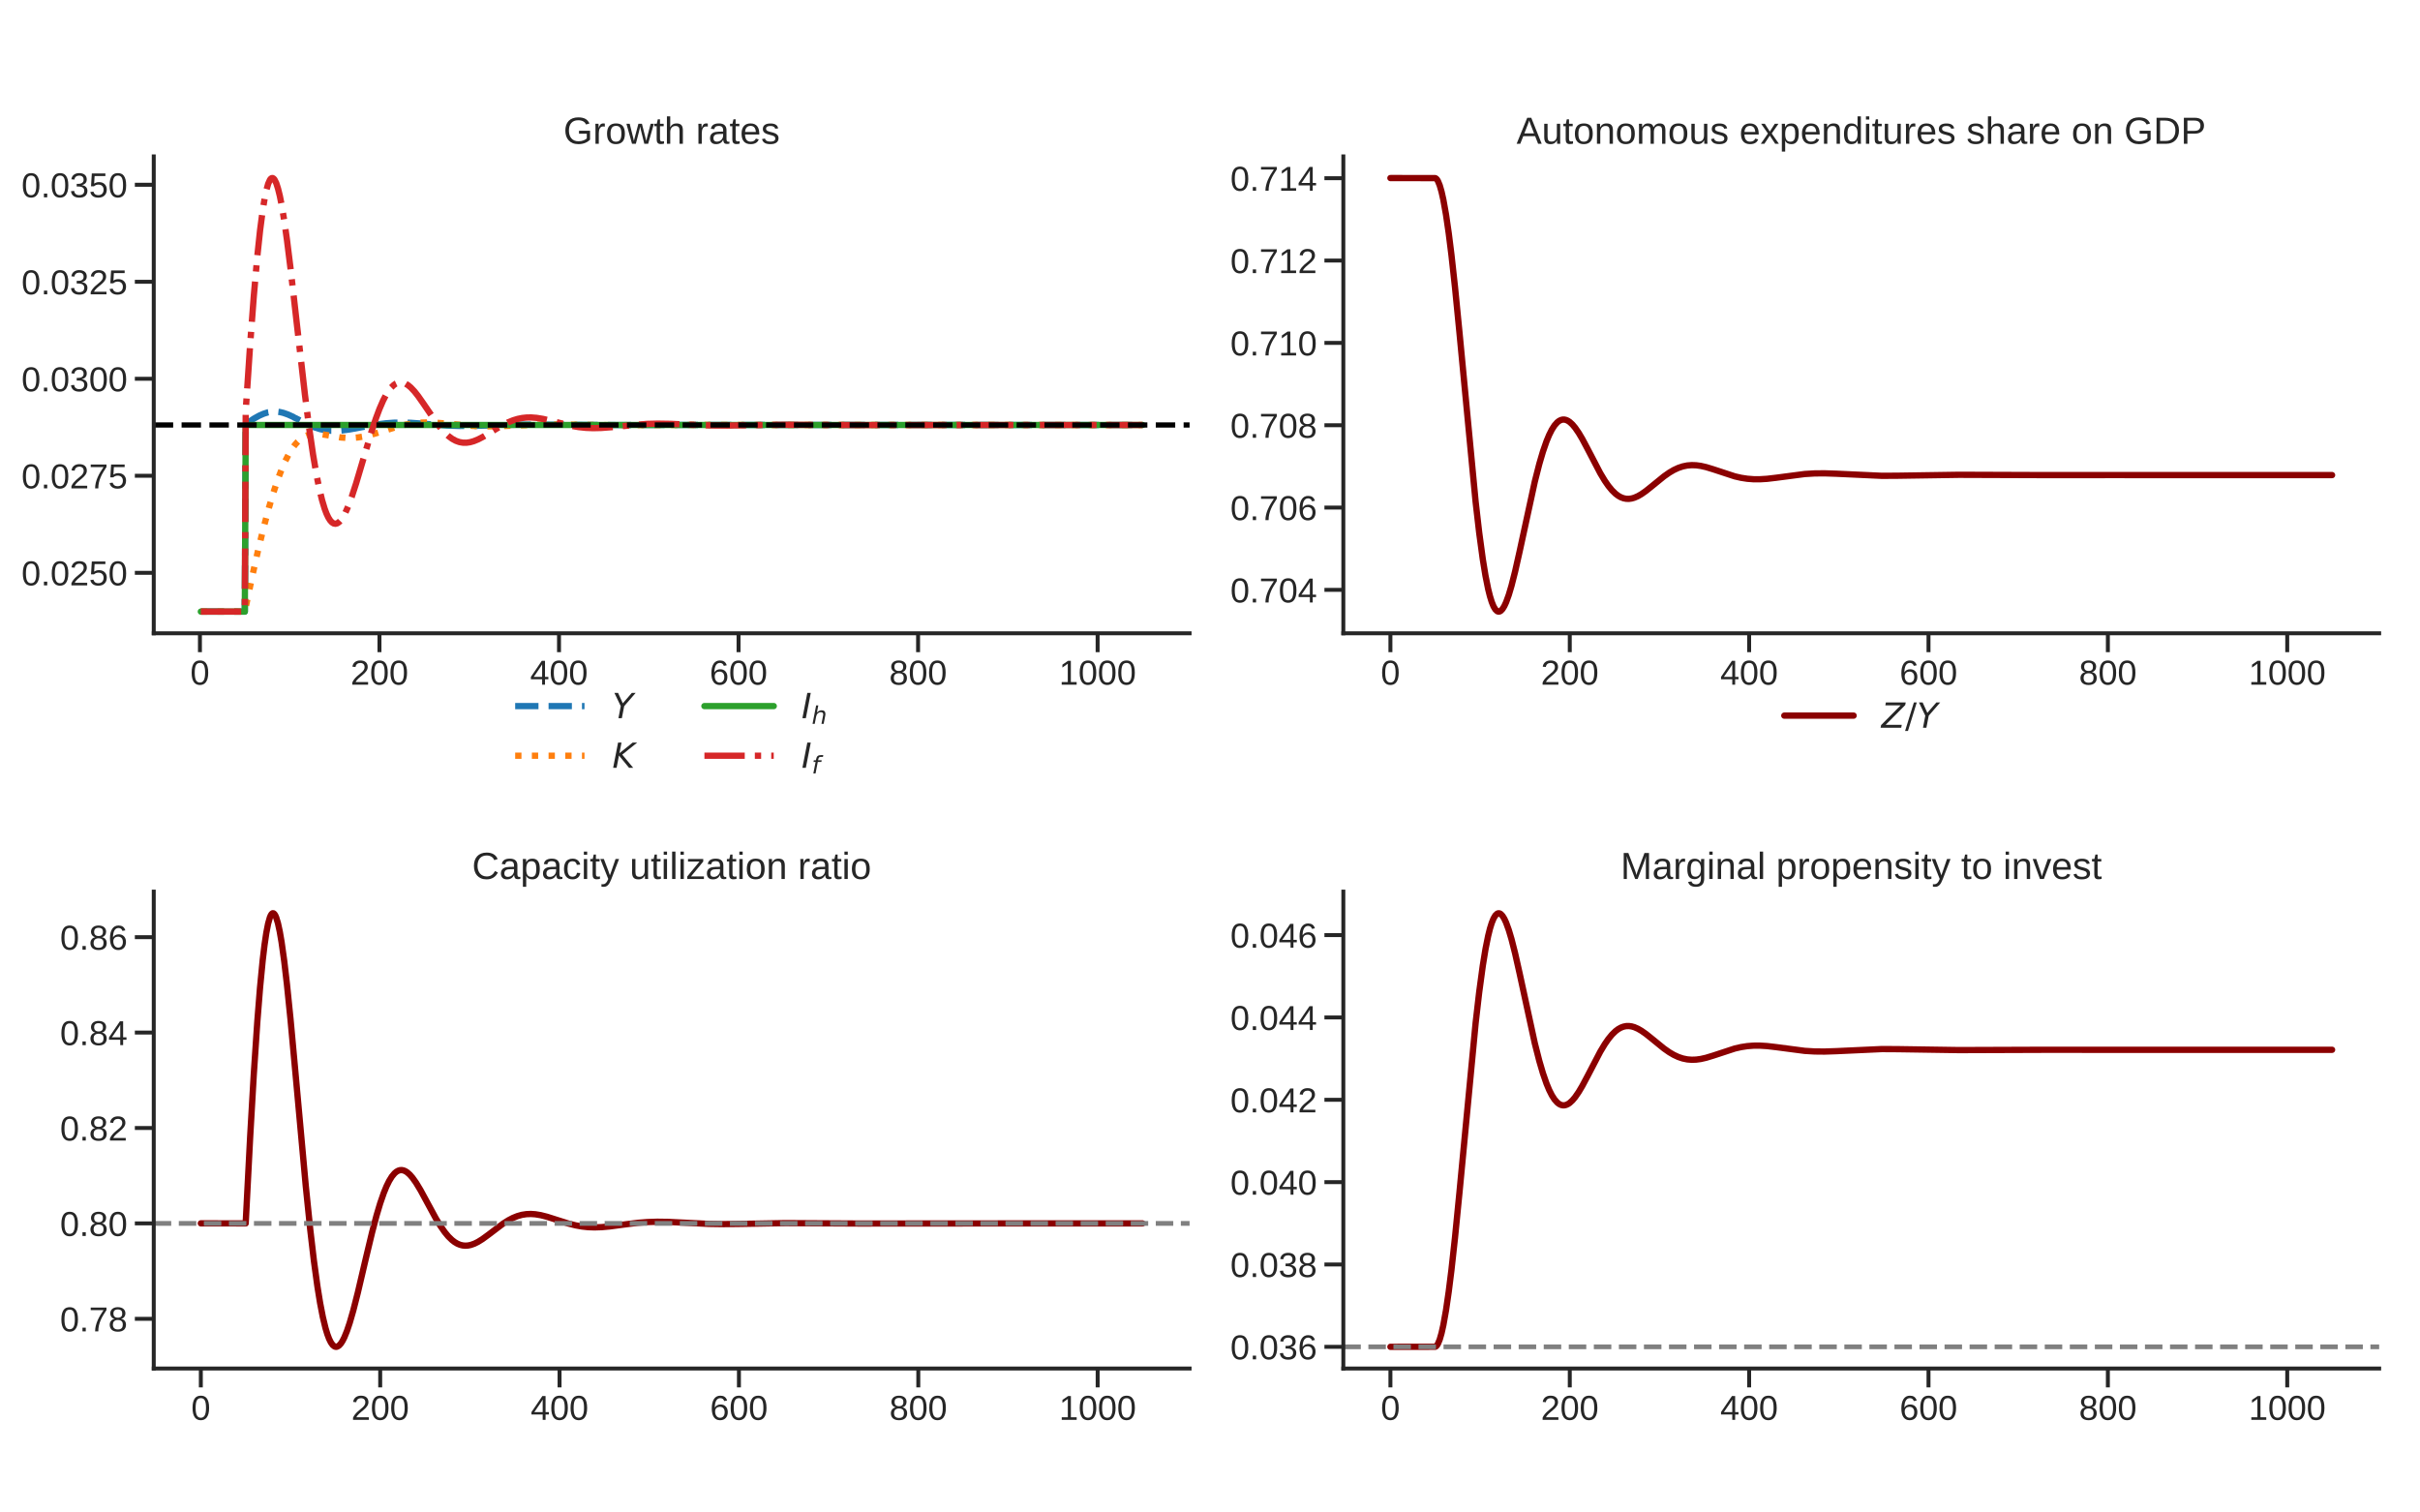 <?xml version="1.0" encoding="utf-8" standalone="no"?>
<!DOCTYPE svg PUBLIC "-//W3C//DTD SVG 1.1//EN"
  "http://www.w3.org/Graphics/SVG/1.1/DTD/svg11.dtd">
<!-- Created with matplotlib (https://matplotlib.org/) -->
<svg height="720pt" version="1.1" viewBox="0 0 1152 720" width="1152pt" xmlns="http://www.w3.org/2000/svg" xmlns:xlink="http://www.w3.org/1999/xlink">
 <defs>
  <style type="text/css">
*{stroke-linecap:butt;stroke-linejoin:round;}
  </style>
 </defs>
 <g id="figure_1">
  <g id="patch_1">
   <path d="M 0 720 
L 1152 720 
L 1152 0 
L 0 0 
z
" style="fill:#ffffff;"/>
  </g>
  <g id="axes_1">
   <g id="patch_2">
    <path d="M 73.19 301.467 
L 566.28 301.467 
L 566.28 74.44 
L 73.19 74.44 
z
" style="fill:#ffffff;"/>
   </g>
   <g id="matplotlib.axis_1">
    <g id="xtick_1">
     <g id="line2d_1">
      <defs>
       <path d="M 0 0 
L 0 9 
" id="m5ea2ef2865" style="stroke:#262626;stroke-width:1.875;"/>
      </defs>
      <g>
       <use style="fill:#262626;stroke:#262626;stroke-width:1.875;" x="95.176" xlink:href="#m5ea2ef2865" y="301.467"/>
      </g>
     </g>
     <g id="text_1">
      <!-- 0 -->
      <defs>
       <path d="M 51.703 34.422 
Q 51.703 24.516 49.828 17.75 
Q 47.953 10.984 44.703 6.812 
Q 41.453 2.641 37.062 0.828 
Q 32.672 -0.984 27.688 -0.984 
Q 22.656 -0.984 18.312 0.828 
Q 13.969 2.641 10.766 6.781 
Q 7.562 10.938 5.734 17.703 
Q 3.906 24.469 3.906 34.422 
Q 3.906 44.828 5.734 51.641 
Q 7.562 58.453 10.781 62.5 
Q 14.016 66.547 18.406 68.188 
Q 22.797 69.828 27.984 69.828 
Q 32.906 69.828 37.219 68.188 
Q 41.547 66.547 44.766 62.5 
Q 48 58.453 49.844 51.641 
Q 51.703 44.828 51.703 34.422 
z
M 42.781 34.422 
Q 42.781 42.625 41.797 48.062 
Q 40.828 53.516 38.922 56.766 
Q 37.016 60.016 34.25 61.359 
Q 31.5 62.703 27.984 62.703 
Q 24.266 62.703 21.438 61.328 
Q 18.609 59.969 16.672 56.719 
Q 14.75 53.469 13.766 48.016 
Q 12.797 42.578 12.797 34.422 
Q 12.797 26.516 13.797 21.094 
Q 14.797 15.672 16.719 12.375 
Q 18.656 9.078 21.438 7.641 
Q 24.219 6.203 27.781 6.203 
Q 31.25 6.203 34.031 7.641 
Q 36.812 9.078 38.734 12.375 
Q 40.672 15.672 41.719 21.094 
Q 42.781 26.516 42.781 34.422 
z
" id="LiberationSans-48"/>
      </defs>
      <g style="fill:#262626;" transform="translate(90.588 325.925)scale(0.165 -0.165)">
       <use xlink:href="#LiberationSans-48"/>
      </g>
     </g>
    </g>
    <g id="xtick_2">
     <g id="line2d_2">
      <g>
       <use style="fill:#262626;stroke:#262626;stroke-width:1.875;" x="180.641" xlink:href="#m5ea2ef2865" y="301.467"/>
      </g>
     </g>
     <g id="text_2">
      <!-- 200 -->
      <defs>
       <path d="M 5.031 0 
L 5.031 6.203 
Q 7.516 11.922 11.109 16.281 
Q 14.703 20.656 18.656 24.188 
Q 22.609 27.734 26.484 30.766 
Q 30.375 33.797 33.5 36.812 
Q 36.625 39.844 38.547 43.156 
Q 40.484 46.484 40.484 50.688 
Q 40.484 53.609 39.594 55.828 
Q 38.719 58.062 37.062 59.562 
Q 35.406 61.078 33.078 61.828 
Q 30.766 62.594 27.938 62.594 
Q 25.297 62.594 22.969 61.859 
Q 20.656 61.141 18.844 59.672 
Q 17.047 58.203 15.891 56.031 
Q 14.75 53.859 14.406 50.984 
L 5.422 51.812 
Q 5.859 55.516 7.469 58.781 
Q 9.078 62.062 11.906 64.531 
Q 14.75 67 18.719 68.406 
Q 22.703 69.828 27.938 69.828 
Q 33.062 69.828 37.062 68.609 
Q 41.062 67.391 43.812 64.984 
Q 46.578 62.594 48.047 59.078 
Q 49.516 55.562 49.516 50.984 
Q 49.516 47.516 48.266 44.391 
Q 47.016 41.266 44.938 38.422 
Q 42.875 35.594 40.141 32.953 
Q 37.406 30.328 34.422 27.812 
Q 31.453 25.297 28.422 22.828 
Q 25.391 20.359 22.719 17.859 
Q 20.062 15.375 17.969 12.812 
Q 15.875 10.25 14.703 7.469 
L 50.594 7.469 
L 50.594 0 
z
" id="LiberationSans-50"/>
      </defs>
      <g style="fill:#262626;" transform="translate(166.877 325.925)scale(0.165 -0.165)">
       <use xlink:href="#LiberationSans-50"/>
       <use x="55.615" xlink:href="#LiberationSans-48"/>
       <use x="111.23" xlink:href="#LiberationSans-48"/>
      </g>
     </g>
    </g>
    <g id="xtick_3">
     <g id="line2d_3">
      <g>
       <use style="fill:#262626;stroke:#262626;stroke-width:1.875;" x="266.106" xlink:href="#m5ea2ef2865" y="301.467"/>
      </g>
     </g>
     <g id="text_3">
      <!-- 400 -->
      <defs>
       <path d="M 43.016 15.578 
L 43.016 0 
L 34.719 0 
L 34.719 15.578 
L 2.297 15.578 
L 2.297 22.406 
L 33.797 68.797 
L 43.016 68.797 
L 43.016 22.516 
L 52.688 22.516 
L 52.688 15.578 
z
M 34.719 58.891 
Q 34.625 58.641 34.234 57.938 
Q 33.844 57.234 33.344 56.344 
Q 32.859 55.469 32.344 54.562 
Q 31.844 53.656 31.453 53.078 
L 13.812 27.094 
Q 13.578 26.703 13.109 26.062 
Q 12.641 25.438 12.156 24.781 
Q 11.672 24.125 11.172 23.484 
Q 10.688 22.859 10.406 22.516 
L 34.719 22.516 
z
" id="LiberationSans-52"/>
      </defs>
      <g style="fill:#262626;" transform="translate(252.342 325.925)scale(0.165 -0.165)">
       <use xlink:href="#LiberationSans-52"/>
       <use x="55.615" xlink:href="#LiberationSans-48"/>
       <use x="111.23" xlink:href="#LiberationSans-48"/>
      </g>
     </g>
    </g>
    <g id="xtick_4">
     <g id="line2d_4">
      <g>
       <use style="fill:#262626;stroke:#262626;stroke-width:1.875;" x="351.571" xlink:href="#m5ea2ef2865" y="301.467"/>
      </g>
     </g>
     <g id="text_4">
      <!-- 600 -->
      <defs>
       <path d="M 51.219 22.516 
Q 51.219 17.328 49.781 13 
Q 48.344 8.688 45.531 5.578 
Q 42.719 2.484 38.562 0.75 
Q 34.422 -0.984 29 -0.984 
Q 23 -0.984 18.5 1.312 
Q 14.016 3.609 11.031 7.922 
Q 8.062 12.25 6.562 18.531 
Q 5.078 24.812 5.078 32.812 
Q 5.078 42 6.766 48.922 
Q 8.453 55.859 11.625 60.5 
Q 14.797 65.141 19.359 67.484 
Q 23.922 69.828 29.688 69.828 
Q 33.203 69.828 36.281 69.094 
Q 39.359 68.359 41.875 66.719 
Q 44.391 65.094 46.281 62.406 
Q 48.188 59.719 49.312 55.812 
L 40.922 54.297 
Q 39.547 58.734 36.547 60.719 
Q 33.547 62.703 29.594 62.703 
Q 25.984 62.703 23.047 60.984 
Q 20.125 59.281 18.062 55.875 
Q 16.016 52.484 14.906 47.359 
Q 13.812 42.234 13.812 35.406 
Q 16.219 39.844 20.562 42.156 
Q 24.906 44.484 30.516 44.484 
Q 35.203 44.484 39.016 42.969 
Q 42.828 41.453 45.531 38.594 
Q 48.25 35.75 49.734 31.672 
Q 51.219 27.594 51.219 22.516 
z
M 42.281 22.125 
Q 42.281 25.688 41.406 28.562 
Q 40.531 31.453 38.766 33.469 
Q 37.016 35.5 34.422 36.594 
Q 31.844 37.703 28.422 37.703 
Q 26.031 37.703 23.578 36.984 
Q 21.141 36.281 19.156 34.688 
Q 17.188 33.109 15.938 30.516 
Q 14.703 27.938 14.703 24.219 
Q 14.703 20.406 15.672 17.109 
Q 16.656 13.812 18.484 11.375 
Q 20.312 8.938 22.891 7.516 
Q 25.484 6.109 28.719 6.109 
Q 31.891 6.109 34.406 7.203 
Q 36.922 8.297 38.672 10.375 
Q 40.438 12.453 41.359 15.422 
Q 42.281 18.406 42.281 22.125 
z
" id="LiberationSans-54"/>
      </defs>
      <g style="fill:#262626;" transform="translate(337.807 325.925)scale(0.165 -0.165)">
       <use xlink:href="#LiberationSans-54"/>
       <use x="55.615" xlink:href="#LiberationSans-48"/>
       <use x="111.23" xlink:href="#LiberationSans-48"/>
      </g>
     </g>
    </g>
    <g id="xtick_5">
     <g id="line2d_5">
      <g>
       <use style="fill:#262626;stroke:#262626;stroke-width:1.875;" x="437.036" xlink:href="#m5ea2ef2865" y="301.467"/>
      </g>
     </g>
     <g id="text_5">
      <!-- 800 -->
      <defs>
       <path d="M 51.266 19.188 
Q 51.266 14.797 49.875 11.109 
Q 48.484 7.422 45.625 4.734 
Q 42.781 2.047 38.328 0.531 
Q 33.891 -0.984 27.828 -0.984 
Q 21.781 -0.984 17.359 0.531 
Q 12.938 2.047 10.031 4.703 
Q 7.125 7.375 5.734 11.062 
Q 4.344 14.75 4.344 19.094 
Q 4.344 22.859 5.484 25.781 
Q 6.641 28.719 8.562 30.828 
Q 10.5 32.953 12.969 34.25 
Q 15.438 35.547 18.062 35.984 
L 18.062 36.188 
Q 15.188 36.859 12.906 38.375 
Q 10.641 39.891 9.094 42.016 
Q 7.562 44.141 6.75 46.719 
Q 5.953 49.312 5.953 52.203 
Q 5.953 55.812 7.344 59 
Q 8.734 62.203 11.469 64.625 
Q 14.203 67.047 18.25 68.438 
Q 22.312 69.828 27.641 69.828 
Q 33.25 69.828 37.375 68.406 
Q 41.5 67 44.203 64.578 
Q 46.922 62.156 48.234 58.938 
Q 49.562 55.719 49.562 52.094 
Q 49.562 49.266 48.75 46.672 
Q 47.953 44.094 46.406 41.969 
Q 44.875 39.844 42.594 38.344 
Q 40.328 36.859 37.359 36.281 
L 37.359 36.078 
Q 40.328 35.594 42.859 34.297 
Q 45.406 33.016 47.266 30.891 
Q 49.125 28.766 50.188 25.828 
Q 51.266 22.906 51.266 19.188 
z
M 40.438 51.609 
Q 40.438 54.203 39.766 56.344 
Q 39.109 58.5 37.594 60.031 
Q 36.078 61.578 33.641 62.422 
Q 31.203 63.281 27.641 63.281 
Q 24.172 63.281 21.781 62.422 
Q 19.391 61.578 17.844 60.031 
Q 16.312 58.5 15.625 56.344 
Q 14.938 54.203 14.938 51.609 
Q 14.938 49.562 15.469 47.406 
Q 16.016 45.266 17.422 43.5 
Q 18.844 41.75 21.328 40.625 
Q 23.828 39.5 27.734 39.5 
Q 31.891 39.5 34.406 40.625 
Q 36.922 41.75 38.25 43.5 
Q 39.594 45.266 40.016 47.406 
Q 40.438 49.562 40.438 51.609 
z
M 42.141 20.016 
Q 42.141 22.516 41.453 24.828 
Q 40.766 27.156 39.109 28.938 
Q 37.453 30.719 34.641 31.812 
Q 31.844 32.906 27.641 32.906 
Q 23.781 32.906 21.062 31.812 
Q 18.359 30.719 16.672 28.906 
Q 14.984 27.094 14.203 24.719 
Q 13.422 22.359 13.422 19.828 
Q 13.422 16.656 14.203 14.031 
Q 14.984 11.422 16.688 9.547 
Q 18.406 7.672 21.188 6.641 
Q 23.969 5.609 27.938 5.609 
Q 31.938 5.609 34.672 6.641 
Q 37.406 7.672 39.062 9.547 
Q 40.719 11.422 41.422 14.078 
Q 42.141 16.75 42.141 20.016 
z
" id="LiberationSans-56"/>
      </defs>
      <g style="fill:#262626;" transform="translate(423.272 325.925)scale(0.165 -0.165)">
       <use xlink:href="#LiberationSans-56"/>
       <use x="55.615" xlink:href="#LiberationSans-48"/>
       <use x="111.23" xlink:href="#LiberationSans-48"/>
      </g>
     </g>
    </g>
    <g id="xtick_6">
     <g id="line2d_6">
      <g>
       <use style="fill:#262626;stroke:#262626;stroke-width:1.875;" x="522.501" xlink:href="#m5ea2ef2865" y="301.467"/>
      </g>
     </g>
     <g id="text_6">
      <!-- 1000 -->
      <defs>
       <path d="M 7.625 0 
L 7.625 7.469 
L 25.141 7.469 
L 25.141 60.406 
L 9.625 49.312 
L 9.625 57.625 
L 25.875 68.797 
L 33.984 68.797 
L 33.984 7.469 
L 50.734 7.469 
L 50.734 0 
z
" id="LiberationSans-49"/>
      </defs>
      <g style="fill:#262626;" transform="translate(504.149 325.925)scale(0.165 -0.165)">
       <use xlink:href="#LiberationSans-49"/>
       <use x="55.615" xlink:href="#LiberationSans-48"/>
       <use x="111.23" xlink:href="#LiberationSans-48"/>
       <use x="166.846" xlink:href="#LiberationSans-48"/>
      </g>
     </g>
    </g>
   </g>
   <g id="matplotlib.axis_2">
    <g id="ytick_1">
     <g id="line2d_7">
      <defs>
       <path d="M 0 0 
L -9 0 
" id="mc2337f8420" style="stroke:#262626;stroke-width:1.875;"/>
      </defs>
      <g>
       <use style="fill:#262626;stroke:#262626;stroke-width:1.875;" x="73.19" xlink:href="#mc2337f8420" y="272.675"/>
      </g>
     </g>
     <g id="text_7">
      <!-- 0.0250 -->
      <defs>
       <path d="M 9.125 0 
L 9.125 10.688 
L 18.656 10.688 
L 18.656 0 
z
" id="LiberationSans-46"/>
       <path d="M 51.422 22.406 
Q 51.422 17.234 49.859 12.938 
Q 48.297 8.641 45.219 5.531 
Q 42.141 2.438 37.578 0.719 
Q 33.016 -0.984 27 -0.984 
Q 21.578 -0.984 17.547 0.281 
Q 13.531 1.562 10.734 3.781 
Q 7.953 6 6.312 8.984 
Q 4.688 11.969 4 15.375 
L 12.891 16.406 
Q 13.422 14.453 14.391 12.625 
Q 15.375 10.797 17.062 9.344 
Q 18.75 7.906 21.219 7.047 
Q 23.688 6.203 27.203 6.203 
Q 30.609 6.203 33.391 7.25 
Q 36.188 8.297 38.156 10.344 
Q 40.141 12.406 41.203 15.375 
Q 42.281 18.359 42.281 22.219 
Q 42.281 25.391 41.25 28.047 
Q 40.234 30.719 38.328 32.641 
Q 36.422 34.578 33.656 35.641 
Q 30.906 36.719 27.391 36.719 
Q 25.203 36.719 23.344 36.328 
Q 21.484 35.938 19.891 35.25 
Q 18.312 34.578 17.016 33.672 
Q 15.719 32.766 14.594 31.781 
L 6 31.781 
L 8.297 68.797 
L 47.406 68.797 
L 47.406 61.328 
L 16.312 61.328 
L 14.984 39.5 
Q 17.328 41.312 20.844 42.594 
Q 24.359 43.891 29.203 43.891 
Q 34.328 43.891 38.422 42.328 
Q 42.531 40.766 45.406 37.906 
Q 48.297 35.062 49.859 31.109 
Q 51.422 27.156 51.422 22.406 
z
" id="LiberationSans-53"/>
      </defs>
      <g style="fill:#262626;" transform="translate(10.228 278.654)scale(0.165 -0.165)">
       <use xlink:href="#LiberationSans-48"/>
       <use x="55.615" xlink:href="#LiberationSans-46"/>
       <use x="83.398" xlink:href="#LiberationSans-48"/>
       <use x="139.014" xlink:href="#LiberationSans-50"/>
       <use x="194.629" xlink:href="#LiberationSans-53"/>
       <use x="250.244" xlink:href="#LiberationSans-48"/>
      </g>
     </g>
    </g>
    <g id="ytick_2">
     <g id="line2d_8">
      <g>
       <use style="fill:#262626;stroke:#262626;stroke-width:1.875;" x="73.19" xlink:href="#mc2337f8420" y="226.494"/>
      </g>
     </g>
     <g id="text_8">
      <!-- 0.0275 -->
      <defs>
       <path d="M 50.594 61.672 
Q 45.406 53.766 41.062 46.453 
Q 36.719 39.156 33.594 31.75 
Q 30.469 24.359 28.734 16.578 
Q 27 8.797 27 0 
L 17.828 0 
Q 17.828 8.25 19.781 16.188 
Q 21.734 24.125 25.047 31.766 
Q 28.375 39.406 32.766 46.781 
Q 37.156 54.156 42.094 61.328 
L 5.125 61.328 
L 5.125 68.797 
L 50.594 68.797 
z
" id="LiberationSans-55"/>
      </defs>
      <g style="fill:#262626;" transform="translate(10.228 232.473)scale(0.165 -0.165)">
       <use xlink:href="#LiberationSans-48"/>
       <use x="55.615" xlink:href="#LiberationSans-46"/>
       <use x="83.398" xlink:href="#LiberationSans-48"/>
       <use x="139.014" xlink:href="#LiberationSans-50"/>
       <use x="194.629" xlink:href="#LiberationSans-55"/>
       <use x="250.244" xlink:href="#LiberationSans-53"/>
      </g>
     </g>
    </g>
    <g id="ytick_3">
     <g id="line2d_9">
      <g>
       <use style="fill:#262626;stroke:#262626;stroke-width:1.875;" x="73.19" xlink:href="#mc2337f8420" y="180.313"/>
      </g>
     </g>
     <g id="text_9">
      <!-- 0.0300 -->
      <defs>
       <path d="M 51.219 19 
Q 51.219 14.266 49.672 10.547 
Q 48.141 6.844 45.188 4.266 
Q 42.234 1.703 37.859 0.359 
Q 33.5 -0.984 27.875 -0.984 
Q 21.484 -0.984 17.109 0.609 
Q 12.75 2.203 9.906 4.812 
Q 7.078 7.422 5.656 10.766 
Q 4.25 14.109 3.812 17.672 
L 12.891 18.5 
Q 13.281 15.766 14.328 13.516 
Q 15.375 11.281 17.188 9.672 
Q 19 8.062 21.625 7.172 
Q 24.266 6.297 27.875 6.297 
Q 34.516 6.297 38.297 9.562 
Q 42.094 12.844 42.094 19.281 
Q 42.094 23.094 40.406 25.406 
Q 38.719 27.734 36.203 29.031 
Q 33.688 30.328 30.734 30.766 
Q 27.781 31.203 25.297 31.203 
L 20.312 31.203 
L 20.312 38.812 
L 25.094 38.812 
Q 27.594 38.812 30.266 39.328 
Q 32.953 39.844 35.172 41.188 
Q 37.406 42.531 38.844 44.828 
Q 40.281 47.125 40.281 50.688 
Q 40.281 56.203 37.031 59.391 
Q 33.797 62.594 27.391 62.594 
Q 21.578 62.594 17.984 59.609 
Q 14.406 56.641 13.812 51.219 
L 4.984 51.906 
Q 5.516 56.453 7.469 59.812 
Q 9.422 63.188 12.422 65.406 
Q 15.438 67.625 19.281 68.719 
Q 23.141 69.828 27.484 69.828 
Q 33.25 69.828 37.391 68.375 
Q 41.547 66.938 44.188 64.469 
Q 46.828 62.016 48.062 58.688 
Q 49.312 55.375 49.312 51.609 
Q 49.312 48.578 48.484 45.938 
Q 47.656 43.312 45.891 41.203 
Q 44.141 39.109 41.422 37.594 
Q 38.719 36.078 34.906 35.297 
L 34.906 35.109 
Q 39.062 34.672 42.141 33.219 
Q 45.219 31.781 47.219 29.625 
Q 49.219 27.484 50.219 24.75 
Q 51.219 22.016 51.219 19 
z
" id="LiberationSans-51"/>
      </defs>
      <g style="fill:#262626;" transform="translate(10.228 186.292)scale(0.165 -0.165)">
       <use xlink:href="#LiberationSans-48"/>
       <use x="55.615" xlink:href="#LiberationSans-46"/>
       <use x="83.398" xlink:href="#LiberationSans-48"/>
       <use x="139.014" xlink:href="#LiberationSans-51"/>
       <use x="194.629" xlink:href="#LiberationSans-48"/>
       <use x="250.244" xlink:href="#LiberationSans-48"/>
      </g>
     </g>
    </g>
    <g id="ytick_4">
     <g id="line2d_10">
      <g>
       <use style="fill:#262626;stroke:#262626;stroke-width:1.875;" x="73.19" xlink:href="#mc2337f8420" y="134.132"/>
      </g>
     </g>
     <g id="text_10">
      <!-- 0.0325 -->
      <g style="fill:#262626;" transform="translate(10.228 140.111)scale(0.165 -0.165)">
       <use xlink:href="#LiberationSans-48"/>
       <use x="55.615" xlink:href="#LiberationSans-46"/>
       <use x="83.398" xlink:href="#LiberationSans-48"/>
       <use x="139.014" xlink:href="#LiberationSans-51"/>
       <use x="194.629" xlink:href="#LiberationSans-50"/>
       <use x="250.244" xlink:href="#LiberationSans-53"/>
      </g>
     </g>
    </g>
    <g id="ytick_5">
     <g id="line2d_11">
      <g>
       <use style="fill:#262626;stroke:#262626;stroke-width:1.875;" x="73.19" xlink:href="#mc2337f8420" y="87.951"/>
      </g>
     </g>
     <g id="text_11">
      <!-- 0.0350 -->
      <g style="fill:#262626;" transform="translate(10.228 93.929)scale(0.165 -0.165)">
       <use xlink:href="#LiberationSans-48"/>
       <use x="55.615" xlink:href="#LiberationSans-46"/>
       <use x="83.398" xlink:href="#LiberationSans-48"/>
       <use x="139.014" xlink:href="#LiberationSans-51"/>
       <use x="194.629" xlink:href="#LiberationSans-53"/>
       <use x="250.244" xlink:href="#LiberationSans-48"/>
      </g>
     </g>
    </g>
   </g>
   <g id="line2d_12">
    <path clip-path="url(#p7545f21a63)" d="M 95.603 291.147 
L 116.542 291.148 
L 116.969 201.963 
L 117.824 201.345 
L 120.815 199.318 
L 123.379 197.878 
L 125.516 196.942 
L 127.653 196.265 
L 128.935 196.054 
L 131.498 195.947 
L 133.208 196.147 
L 134.917 196.552 
L 137.054 197.308 
L 139.618 198.462 
L 140.045 198.773 
L 140.9 199.152 
L 147.309 202.45 
L 149.873 203.497 
L 152.437 204.287 
L 155.001 204.803 
L 157.565 205.058 
L 160.129 205.081 
L 163.12 204.871 
L 166.539 204.405 
L 172.094 203.381 
L 179.359 202.065 
L 183.632 201.515 
L 187.478 201.228 
L 191.324 201.15 
L 195.597 201.28 
L 201.58 201.714 
L 212.69 202.572 
L 218.673 202.776 
L 225.083 202.757 
L 234.484 202.47 
L 246.876 202.132 
L 256.277 202.116 
L 294.737 202.342 
L 321.658 202.278 
L 375.928 202.298 
L 543.867 202.304 
L 543.867 202.304 
" style="fill:none;stroke:#1f77b4;stroke-dasharray:11.1,4.8;stroke-dashoffset:0;stroke-width:3;"/>
   </g>
   <g id="line2d_13">
    <path clip-path="url(#p7545f21a63)" d="M 95.603 291.148 
L 116.542 291.146 
L 119.961 274.807 
L 122.952 261.537 
L 125.516 251.042 
L 128.08 241.477 
L 130.216 234.305 
L 132.353 227.931 
L 134.062 223.445 
L 135.772 219.523 
L 137.481 216.174 
L 139.19 213.39 
L 140.472 211.661 
L 141.754 210.223 
L 143.036 209.06 
L 144.318 208.15 
L 145.6 207.469 
L 146.882 206.992 
L 148.591 206.627 
L 150.301 206.513 
L 152.437 206.63 
L 155.429 207.083 
L 162.266 208.25 
L 165.257 208.477 
L 167.821 208.457 
L 170.385 208.235 
L 173.376 207.738 
L 176.795 206.91 
L 181.068 205.624 
L 189.615 202.986 
L 193.461 202.075 
L 196.879 201.507 
L 200.298 201.186 
L 203.716 201.097 
L 207.562 201.228 
L 212.69 201.65 
L 224.655 202.733 
L 230.21 202.95 
L 235.766 202.938 
L 243.03 202.68 
L 257.987 202.1 
L 266.106 202.051 
L 278.071 202.239 
L 293.027 202.415 
L 308.838 202.332 
L 330.632 202.264 
L 390.457 202.296 
L 543.867 202.304 
L 543.867 202.304 
" style="fill:none;stroke:#ff7f0e;stroke-dasharray:3,4.95;stroke-dashoffset:0;stroke-width:3;"/>
   </g>
   <g id="line2d_14">
    <path clip-path="url(#p7545f21a63)" d="M 95.603 291.148 
L 116.542 291.148 
L 116.969 202.304 
L 543.867 202.304 
L 543.867 202.304 
" style="fill:none;stroke:#2ca02c;stroke-linecap:round;stroke-width:3;"/>
   </g>
   <g id="line2d_15">
    <path clip-path="url(#p7545f21a63)" d="M 95.603 291.124 
L 116.542 291.147 
L 116.969 195.512 
L 119.106 163.596 
L 120.815 140.997 
L 122.525 121.669 
L 123.807 109.623 
L 125.089 99.858 
L 125.943 94.673 
L 126.798 90.567 
L 127.653 87.524 
L 128.507 85.604 
L 128.935 85.067 
L 129.362 84.797 
L 129.789 84.759 
L 130.216 84.992 
L 130.644 85.451 
L 131.498 87.139 
L 132.353 89.798 
L 133.208 93.241 
L 134.062 97.52 
L 135.344 105.263 
L 136.626 114.345 
L 138.336 128.031 
L 141.327 154.366 
L 145.173 187.995 
L 147.309 204.657 
L 149.019 216.36 
L 150.728 226.382 
L 152.01 232.718 
L 153.292 238.012 
L 154.574 242.262 
L 155.429 244.522 
L 156.283 246.332 
L 157.138 247.703 
L 157.993 248.65 
L 158.847 249.188 
L 159.702 249.334 
L 160.557 249.109 
L 161.411 248.532 
L 162.266 247.626 
L 163.12 246.415 
L 164.402 244.075 
L 165.684 241.184 
L 167.394 236.62 
L 169.53 230.061 
L 172.522 219.995 
L 176.795 205.663 
L 178.932 199.226 
L 180.641 194.662 
L 182.35 190.727 
L 183.632 188.232 
L 184.914 186.151 
L 186.196 184.496 
L 187.478 183.268 
L 188.333 182.686 
L 189.187 182.288 
L 190.042 182.07 
L 190.897 182.027 
L 191.751 182.149 
L 193.033 182.626 
L 194.315 183.425 
L 195.597 184.51 
L 197.306 186.333 
L 199.016 188.494 
L 201.58 192.148 
L 207.99 201.535 
L 210.126 204.218 
L 211.836 206.077 
L 213.545 207.644 
L 215.254 208.897 
L 216.963 209.828 
L 218.673 210.438 
L 220.382 210.739 
L 222.091 210.751 
L 223.801 210.499 
L 225.51 210.017 
L 227.647 209.144 
L 230.21 207.803 
L 234.056 205.467 
L 238.757 202.63 
L 241.748 201.099 
L 244.312 200.058 
L 246.449 199.413 
L 248.585 198.979 
L 250.722 198.754 
L 252.859 198.726 
L 255.423 198.921 
L 258.414 199.405 
L 262.26 200.296 
L 272.088 202.735 
L 275.507 203.317 
L 278.925 203.678 
L 282.344 203.814 
L 286.19 203.727 
L 290.891 203.367 
L 307.984 201.788 
L 313.111 201.667 
L 319.094 201.761 
L 329.35 202.207 
L 338.751 202.522 
L 346.87 202.564 
L 359.263 202.361 
L 373.364 202.192 
L 388.748 202.27 
L 410.969 202.346 
L 472.504 202.311 
L 543.867 202.304 
L 543.867 202.304 
" style="fill:none;stroke:#d62728;stroke-dasharray:19.2,4.8,3,4.8;stroke-dashoffset:0;stroke-width:3;"/>
   </g>
   <g id="line2d_16">
    <path clip-path="url(#p7545f21a63)" d="M 73.19 202.304 
L 566.28 202.304 
" style="fill:none;stroke:#000000;stroke-dasharray:9.25,4;stroke-dashoffset:0;stroke-width:2.5;"/>
   </g>
   <g id="patch_3">
    <path d="M 73.19 301.467 
L 73.19 74.44 
" style="fill:none;stroke:#262626;stroke-linecap:square;stroke-linejoin:miter;stroke-width:1.875;"/>
   </g>
   <g id="patch_4">
    <path d="M 73.19 301.467 
L 566.28 301.467 
" style="fill:none;stroke:#262626;stroke-linecap:square;stroke-linejoin:miter;stroke-width:1.875;"/>
   </g>
   <g id="text_12">
    <!-- Growth rates -->
    <defs>
     <path d="M 5.031 34.719 
Q 5.031 42.781 7.203 49.266 
Q 9.375 55.766 13.688 60.328 
Q 18.016 64.891 24.406 67.359 
Q 30.812 69.828 39.266 69.828 
Q 45.609 69.828 50.391 68.703 
Q 55.172 67.578 58.688 65.469 
Q 62.203 63.375 64.641 60.375 
Q 67.094 57.375 68.797 53.609 
L 59.906 50.984 
Q 58.641 53.516 56.859 55.594 
Q 55.078 57.672 52.531 59.125 
Q 50 60.594 46.656 61.391 
Q 43.312 62.203 39.016 62.203 
Q 32.766 62.203 28.141 60.25 
Q 23.531 58.297 20.5 54.688 
Q 17.484 51.078 15.984 46 
Q 14.5 40.922 14.5 34.719 
Q 14.5 28.516 16.109 23.359 
Q 17.719 18.219 20.891 14.484 
Q 24.078 10.75 28.781 8.672 
Q 33.5 6.594 39.703 6.594 
Q 43.75 6.594 47.172 7.266 
Q 50.594 7.953 53.344 9.047 
Q 56.109 10.156 58.203 11.5 
Q 60.297 12.844 61.719 14.203 
L 61.719 26.609 
L 41.156 26.609 
L 41.156 34.422 
L 70.312 34.422 
L 70.312 10.688 
Q 68.016 8.344 64.906 6.219 
Q 61.812 4.109 57.953 2.484 
Q 54.109 0.875 49.516 -0.047 
Q 44.922 -0.984 39.703 -0.984 
Q 31 -0.984 24.5 1.672 
Q 18.016 4.344 13.688 9.109 
Q 9.375 13.875 7.203 20.406 
Q 5.031 26.953 5.031 34.719 
z
" id="LiberationSans-71"/>
     <path d="M 6.938 0 
L 6.938 40.531 
Q 6.938 42.188 6.906 43.922 
Q 6.891 45.656 6.828 47.266 
Q 6.781 48.875 6.734 50.281 
Q 6.688 51.703 6.641 52.828 
L 14.938 52.828 
Q 14.984 51.703 15.062 50.266 
Q 15.141 48.828 15.203 47.312 
Q 15.281 45.797 15.297 44.406 
Q 15.328 43.016 15.328 42.047 
L 15.531 42.047 
Q 16.453 45.062 17.5 47.281 
Q 18.562 49.516 19.969 50.953 
Q 21.391 52.391 23.344 53.094 
Q 25.297 53.812 28.078 53.812 
Q 29.156 53.812 30.125 53.641 
Q 31.109 53.469 31.641 53.328 
L 31.641 45.266 
Q 30.766 45.516 29.594 45.625 
Q 28.422 45.75 26.953 45.75 
Q 23.922 45.75 21.797 44.375 
Q 19.672 43.016 18.328 40.594 
Q 17 38.188 16.359 34.844 
Q 15.719 31.5 15.719 27.547 
L 15.719 0 
z
" id="LiberationSans-114"/>
     <path d="M 51.422 26.469 
Q 51.422 12.594 45.312 5.797 
Q 39.203 -0.984 27.594 -0.984 
Q 22.078 -0.984 17.719 0.672 
Q 13.375 2.344 10.375 5.766 
Q 7.375 9.188 5.781 14.328 
Q 4.203 19.484 4.203 26.469 
Q 4.203 53.812 27.875 53.812 
Q 34.031 53.812 38.5 52.094 
Q 42.969 50.391 45.828 46.969 
Q 48.688 43.562 50.047 38.422 
Q 51.422 33.297 51.422 26.469 
z
M 42.188 26.469 
Q 42.188 32.625 41.234 36.625 
Q 40.281 40.625 38.453 43.016 
Q 36.625 45.406 33.984 46.359 
Q 31.344 47.312 28.031 47.312 
Q 24.656 47.312 21.938 46.312 
Q 19.234 45.312 17.328 42.891 
Q 15.438 40.484 14.422 36.469 
Q 13.422 32.469 13.422 26.469 
Q 13.422 20.312 14.5 16.281 
Q 15.578 12.25 17.453 9.859 
Q 19.344 7.469 21.906 6.484 
Q 24.469 5.516 27.484 5.516 
Q 30.859 5.516 33.594 6.469 
Q 36.328 7.422 38.234 9.812 
Q 40.141 12.203 41.156 16.25 
Q 42.188 20.312 42.188 26.469 
z
" id="LiberationSans-111"/>
     <path d="M 57.328 0 
L 47.125 0 
L 38.672 34.078 
Q 38.281 35.406 37.859 37.359 
Q 37.453 39.312 37.062 41.156 
Q 36.578 43.312 36.141 45.609 
Q 35.688 43.406 35.203 41.266 
Q 34.812 39.406 34.344 37.406 
Q 33.891 35.406 33.5 33.891 
L 24.812 0 
L 14.656 0 
L -0.141 52.828 
L 8.547 52.828 
L 17.484 16.938 
Q 17.828 15.828 18.156 14.188 
Q 18.5 12.547 18.844 10.984 
Q 19.188 9.188 19.578 7.281 
Q 19.969 9.125 20.406 10.891 
Q 20.797 12.406 21.188 13.969 
Q 21.578 15.531 21.875 16.547 
L 31.453 52.828 
L 40.875 52.828 
L 50.094 16.547 
Q 50.438 15.281 50.828 13.672 
Q 51.219 12.062 51.562 10.641 
Q 51.953 8.984 52.344 7.281 
Q 52.734 9.125 53.125 10.891 
Q 53.469 12.406 53.828 14.031 
Q 54.203 15.672 54.547 16.938 
L 63.875 52.828 
L 72.469 52.828 
z
" id="LiberationSans-119"/>
     <path d="M 27.047 0.391 
Q 25.047 -0.141 22.969 -0.453 
Q 20.906 -0.781 18.172 -0.781 
Q 7.625 -0.781 7.625 11.188 
L 7.625 46.438 
L 1.516 46.438 
L 1.516 52.828 
L 7.953 52.828 
L 10.547 64.656 
L 16.406 64.656 
L 16.406 52.828 
L 26.172 52.828 
L 26.172 46.438 
L 16.406 46.438 
L 16.406 13.094 
Q 16.406 9.281 17.641 7.734 
Q 18.891 6.203 21.969 6.203 
Q 23.25 6.203 24.438 6.391 
Q 25.641 6.594 27.047 6.891 
z
" id="LiberationSans-116"/>
     <path d="M 15.484 43.797 
Q 16.938 46.484 18.641 48.359 
Q 20.359 50.25 22.406 51.469 
Q 24.469 52.688 26.906 53.25 
Q 29.344 53.812 32.375 53.812 
Q 37.453 53.812 40.703 52.438 
Q 43.953 51.078 45.828 48.609 
Q 47.703 46.141 48.406 42.719 
Q 49.125 39.312 49.125 35.203 
L 49.125 0 
L 40.281 0 
L 40.281 33.5 
Q 40.281 36.859 39.859 39.391 
Q 39.453 41.938 38.281 43.625 
Q 37.109 45.312 34.953 46.156 
Q 32.812 47.016 29.391 47.016 
Q 26.266 47.016 23.75 45.891 
Q 21.234 44.781 19.453 42.719 
Q 17.672 40.672 16.688 37.734 
Q 15.719 34.812 15.719 31.156 
L 15.719 0 
L 6.938 0 
L 6.938 72.469 
L 15.719 72.469 
L 15.719 53.609 
Q 15.719 52 15.672 50.391 
Q 15.625 48.781 15.547 47.406 
Q 15.484 46.047 15.422 45.094 
Q 15.375 44.141 15.328 43.797 
z
" id="LiberationSans-104"/>
     <path id="LiberationSans-32"/>
     <path d="M 20.219 -0.984 
Q 12.25 -0.984 8.25 3.219 
Q 4.25 7.422 4.25 14.75 
Q 4.25 19.969 6.219 23.312 
Q 8.203 26.656 11.391 28.562 
Q 14.594 30.469 18.688 31.203 
Q 22.797 31.938 27.047 32.031 
L 38.922 32.234 
L 38.922 35.109 
Q 38.922 38.375 38.234 40.672 
Q 37.547 42.969 36.125 44.375 
Q 34.719 45.797 32.594 46.453 
Q 30.469 47.125 27.594 47.125 
Q 25.047 47.125 23 46.75 
Q 20.953 46.391 19.438 45.438 
Q 17.922 44.484 16.984 42.844 
Q 16.062 41.219 15.766 38.719 
L 6.594 39.547 
Q 7.078 42.672 8.438 45.281 
Q 9.812 47.906 12.328 49.797 
Q 14.844 51.703 18.625 52.75 
Q 22.406 53.812 27.781 53.812 
Q 37.75 53.812 42.766 49.234 
Q 47.797 44.672 47.797 36.031 
L 47.797 13.281 
Q 47.797 9.375 48.828 7.391 
Q 49.859 5.422 52.734 5.422 
Q 53.469 5.422 54.203 5.516 
Q 54.938 5.609 55.609 5.766 
L 55.609 0.297 
Q 53.953 -0.094 52.312 -0.281 
Q 50.688 -0.484 48.828 -0.484 
Q 46.344 -0.484 44.562 0.172 
Q 42.781 0.828 41.656 2.172 
Q 40.531 3.516 39.938 5.484 
Q 39.359 7.469 39.203 10.109 
L 38.922 10.109 
Q 37.5 7.562 35.812 5.516 
Q 34.125 3.469 31.875 2.031 
Q 29.641 0.594 26.781 -0.188 
Q 23.922 -0.984 20.219 -0.984 
z
M 22.219 5.609 
Q 26.422 5.609 29.562 7.141 
Q 32.719 8.688 34.781 11.078 
Q 36.859 13.484 37.891 16.312 
Q 38.922 19.141 38.922 21.734 
L 38.922 26.078 
L 29.297 25.875 
Q 26.078 25.828 23.172 25.406 
Q 20.266 25 18.062 23.781 
Q 15.875 22.562 14.578 20.359 
Q 13.281 18.172 13.281 14.594 
Q 13.281 10.297 15.594 7.953 
Q 17.922 5.609 22.219 5.609 
z
" id="LiberationSans-97"/>
     <path d="M 13.484 24.562 
Q 13.484 20.406 14.328 16.906 
Q 15.188 13.422 16.969 10.906 
Q 18.75 8.406 21.531 7 
Q 24.312 5.609 28.219 5.609 
Q 33.938 5.609 37.375 7.906 
Q 40.828 10.203 42.047 13.719 
L 49.75 11.531 
Q 48.922 9.328 47.438 7.109 
Q 45.953 4.891 43.453 3.094 
Q 40.969 1.312 37.234 0.156 
Q 33.5 -0.984 28.219 -0.984 
Q 16.5 -0.984 10.375 6 
Q 4.25 12.984 4.25 26.766 
Q 4.25 34.188 6.094 39.328 
Q 7.953 44.484 11.172 47.703 
Q 14.406 50.922 18.703 52.359 
Q 23 53.812 27.875 53.812 
Q 34.516 53.812 38.984 51.656 
Q 43.453 49.516 46.156 45.719 
Q 48.875 41.938 50.016 36.812 
Q 51.172 31.688 51.172 25.734 
L 51.172 24.562 
z
M 42.094 31.297 
Q 41.359 39.656 37.844 43.484 
Q 34.328 47.312 27.734 47.312 
Q 25.531 47.312 23.109 46.609 
Q 20.703 45.906 18.656 44.094 
Q 16.609 42.281 15.188 39.172 
Q 13.766 36.078 13.578 31.297 
z
" id="LiberationSans-101"/>
     <path d="M 46.391 14.594 
Q 46.391 10.891 44.938 7.984 
Q 43.5 5.078 40.766 3.094 
Q 38.031 1.125 34.047 0.062 
Q 30.078 -0.984 24.953 -0.984 
Q 20.359 -0.984 16.672 -0.266 
Q 12.984 0.438 10.203 2 
Q 7.422 3.562 5.531 6.125 
Q 3.656 8.688 2.781 12.406 
L 10.547 13.922 
Q 11.672 9.672 15.188 7.688 
Q 18.703 5.719 24.953 5.719 
Q 27.781 5.719 30.141 6.109 
Q 32.516 6.5 34.219 7.453 
Q 35.938 8.406 36.891 9.984 
Q 37.844 11.578 37.844 13.922 
Q 37.844 16.312 36.719 17.844 
Q 35.594 19.391 33.594 20.406 
Q 31.594 21.438 28.734 22.188 
Q 25.875 22.953 22.469 23.875 
Q 19.281 24.703 16.156 25.734 
Q 13.031 26.766 10.516 28.438 
Q 8.016 30.125 6.453 32.609 
Q 4.891 35.109 4.891 38.875 
Q 4.891 46.094 10.031 49.875 
Q 15.188 53.656 25.047 53.656 
Q 33.797 53.656 38.938 50.578 
Q 44.094 47.516 45.453 40.719 
L 37.547 39.75 
Q 37.109 41.797 35.938 43.188 
Q 34.766 44.578 33.109 45.438 
Q 31.453 46.297 29.375 46.656 
Q 27.297 47.016 25.047 47.016 
Q 19.094 47.016 16.25 45.203 
Q 13.422 43.406 13.422 39.75 
Q 13.422 37.594 14.469 36.203 
Q 15.531 34.812 17.406 33.859 
Q 19.281 32.906 21.922 32.203 
Q 24.562 31.5 27.734 30.719 
Q 29.828 30.172 32.031 29.562 
Q 34.234 28.953 36.297 28.094 
Q 38.375 27.25 40.203 26.094 
Q 42.047 24.953 43.406 23.344 
Q 44.781 21.734 45.578 19.578 
Q 46.391 17.438 46.391 14.594 
z
" id="LiberationSans-115"/>
    </defs>
    <g style="fill:#262626;" transform="translate(268.221 68.44)scale(0.18 -0.18)">
     <use xlink:href="#LiberationSans-71"/>
     <use x="77.783" xlink:href="#LiberationSans-114"/>
     <use x="111.084" xlink:href="#LiberationSans-111"/>
     <use x="166.699" xlink:href="#LiberationSans-119"/>
     <use x="238.916" xlink:href="#LiberationSans-116"/>
     <use x="266.699" xlink:href="#LiberationSans-104"/>
     <use x="322.314" xlink:href="#LiberationSans-32"/>
     <use x="350.098" xlink:href="#LiberationSans-114"/>
     <use x="383.398" xlink:href="#LiberationSans-97"/>
     <use x="439.014" xlink:href="#LiberationSans-116"/>
     <use x="466.797" xlink:href="#LiberationSans-101"/>
     <use x="522.412" xlink:href="#LiberationSans-115"/>
    </g>
   </g>
   <g id="legend_1">
    <g id="line2d_17">
     <path d="M 245.238 336.121 
L 278.238 336.121 
" style="fill:none;stroke:#1f77b4;stroke-dasharray:11.1,4.8;stroke-dashoffset:0;stroke-width:3;"/>
    </g>
    <g id="line2d_18"/>
    <g id="text_13">
     <!-- $Y$ -->
     <defs>
      <path d="M 6.297 72.906 
L 16.891 72.906 
L 30.516 42.922 
L 56.5 72.906 
L 67.578 72.906 
L 34.516 34.719 
L 27.781 0 
L 17.922 0 
L 24.609 34.719 
z
" id="DejaVuSans-Oblique-89"/>
     </defs>
     <g style="fill:#262626;" transform="translate(291.438 341.896)scale(0.165 -0.165)">
      <use transform="translate(0 0.094)" xlink:href="#DejaVuSans-Oblique-89"/>
     </g>
    </g>
    <g id="line2d_19">
     <path d="M 245.238 359.752 
L 278.238 359.752 
" style="fill:none;stroke:#ff7f0e;stroke-dasharray:3,4.95;stroke-dashoffset:0;stroke-width:3;"/>
    </g>
    <g id="line2d_20"/>
    <g id="text_14">
     <!-- $K$ -->
     <defs>
      <path d="M 16.891 72.906 
L 26.812 72.906 
L 20.797 42.188 
L 59.078 72.906 
L 72.219 72.906 
L 28.906 38.094 
L 60.594 0 
L 48.578 0 
L 19.484 35.5 
L 12.594 0 
L 2.688 0 
z
" id="DejaVuSans-Oblique-75"/>
     </defs>
     <g style="fill:#262626;" transform="translate(291.438 365.527)scale(0.165 -0.165)">
      <use transform="translate(0 0.094)" xlink:href="#DejaVuSans-Oblique-75"/>
     </g>
    </g>
    <g id="line2d_21">
     <path d="M 335.327 336.121 
L 368.327 336.121 
" style="fill:none;stroke:#2ca02c;stroke-linecap:round;stroke-width:3;"/>
    </g>
    <g id="line2d_22"/>
    <g id="text_15">
     <!-- $I_h$ -->
     <defs>
      <path d="M 16.891 72.906 
L 26.812 72.906 
L 12.594 0 
L 2.688 0 
z
" id="DejaVuSans-Oblique-73"/>
      <path d="M 55.719 33.016 
L 49.312 0 
L 40.281 0 
L 46.688 32.672 
Q 47.125 34.969 47.359 36.719 
Q 47.609 38.484 47.609 39.5 
Q 47.609 43.609 45.016 45.891 
Q 42.438 48.188 37.797 48.188 
Q 30.562 48.188 25.266 43.297 
Q 19.969 38.422 18.406 30.328 
L 12.5 0 
L 3.516 0 
L 18.312 75.984 
L 27.297 75.984 
L 21.484 46.094 
Q 24.906 50.688 30.219 53.344 
Q 35.547 56 41.406 56 
Q 48.641 56 52.609 52.094 
Q 56.594 48.188 56.594 41.109 
Q 56.594 39.359 56.375 37.359 
Q 56.156 35.359 55.719 33.016 
z
" id="DejaVuSans-Oblique-104"/>
     </defs>
     <g style="fill:#262626;" transform="translate(381.527 341.896)scale(0.165 -0.165)">
      <use transform="translate(0 0.094)" xlink:href="#DejaVuSans-Oblique-73"/>
      <use transform="translate(29.492 -16.312)scale(0.7)" xlink:href="#DejaVuSans-Oblique-104"/>
     </g>
    </g>
    <g id="line2d_23">
     <path d="M 335.327 359.752 
L 368.327 359.752 
" style="fill:none;stroke:#d62728;stroke-dasharray:19.2,4.8,3,4.8;stroke-dashoffset:0;stroke-width:3;"/>
    </g>
    <g id="line2d_24"/>
    <g id="text_16">
     <!-- $I_f$ -->
     <defs>
      <path d="M 47.797 75.984 
L 46.391 68.5 
L 37.797 68.5 
Q 32.906 68.5 30.688 66.578 
Q 28.469 64.656 27.391 59.516 
L 26.422 54.688 
L 41.219 54.688 
L 39.891 47.703 
L 25.094 47.703 
L 15.828 0 
L 6.781 0 
L 16.109 47.703 
L 7.516 47.703 
L 8.797 54.688 
L 17.391 54.688 
L 18.109 58.5 
Q 19.969 68.172 24.625 72.078 
Q 29.297 75.984 39.312 75.984 
z
" id="DejaVuSans-Oblique-102"/>
     </defs>
     <g style="fill:#262626;" transform="translate(381.527 365.527)scale(0.165 -0.165)">
      <use transform="translate(0 0.094)" xlink:href="#DejaVuSans-Oblique-73"/>
      <use transform="translate(29.492 -16.312)scale(0.7)" xlink:href="#DejaVuSans-Oblique-102"/>
     </g>
    </g>
   </g>
  </g>
  <g id="axes_2">
   <g id="patch_5">
    <path d="M 639.47 301.467 
L 1132.56 301.467 
L 1132.56 74.44 
L 639.47 74.44 
z
" style="fill:#ffffff;"/>
   </g>
   <g id="matplotlib.axis_3">
    <g id="xtick_7">
     <g id="line2d_25">
      <g>
       <use style="fill:#262626;stroke:#262626;stroke-width:1.875;" x="661.883" xlink:href="#m5ea2ef2865" y="301.467"/>
      </g>
     </g>
     <g id="text_17">
      <!-- 0 -->
      <g style="fill:#262626;" transform="translate(657.295 325.925)scale(0.165 -0.165)">
       <use xlink:href="#LiberationSans-48"/>
      </g>
     </g>
    </g>
    <g id="xtick_8">
     <g id="line2d_26">
      <g>
       <use style="fill:#262626;stroke:#262626;stroke-width:1.875;" x="747.267" xlink:href="#m5ea2ef2865" y="301.467"/>
      </g>
     </g>
     <g id="text_18">
      <!-- 200 -->
      <g style="fill:#262626;" transform="translate(733.503 325.925)scale(0.165 -0.165)">
       <use xlink:href="#LiberationSans-50"/>
       <use x="55.615" xlink:href="#LiberationSans-48"/>
       <use x="111.23" xlink:href="#LiberationSans-48"/>
      </g>
     </g>
    </g>
    <g id="xtick_9">
     <g id="line2d_27">
      <g>
       <use style="fill:#262626;stroke:#262626;stroke-width:1.875;" x="832.65" xlink:href="#m5ea2ef2865" y="301.467"/>
      </g>
     </g>
     <g id="text_19">
      <!-- 400 -->
      <g style="fill:#262626;" transform="translate(818.887 325.925)scale(0.165 -0.165)">
       <use xlink:href="#LiberationSans-52"/>
       <use x="55.615" xlink:href="#LiberationSans-48"/>
       <use x="111.23" xlink:href="#LiberationSans-48"/>
      </g>
     </g>
    </g>
    <g id="xtick_10">
     <g id="line2d_28">
      <g>
       <use style="fill:#262626;stroke:#262626;stroke-width:1.875;" x="918.034" xlink:href="#m5ea2ef2865" y="301.467"/>
      </g>
     </g>
     <g id="text_20">
      <!-- 600 -->
      <g style="fill:#262626;" transform="translate(904.271 325.925)scale(0.165 -0.165)">
       <use xlink:href="#LiberationSans-54"/>
       <use x="55.615" xlink:href="#LiberationSans-48"/>
       <use x="111.23" xlink:href="#LiberationSans-48"/>
      </g>
     </g>
    </g>
    <g id="xtick_11">
     <g id="line2d_29">
      <g>
       <use style="fill:#262626;stroke:#262626;stroke-width:1.875;" x="1003.417" xlink:href="#m5ea2ef2865" y="301.467"/>
      </g>
     </g>
     <g id="text_21">
      <!-- 800 -->
      <g style="fill:#262626;" transform="translate(989.654 325.925)scale(0.165 -0.165)">
       <use xlink:href="#LiberationSans-56"/>
       <use x="55.615" xlink:href="#LiberationSans-48"/>
       <use x="111.23" xlink:href="#LiberationSans-48"/>
      </g>
     </g>
    </g>
    <g id="xtick_12">
     <g id="line2d_30">
      <g>
       <use style="fill:#262626;stroke:#262626;stroke-width:1.875;" x="1088.801" xlink:href="#m5ea2ef2865" y="301.467"/>
      </g>
     </g>
     <g id="text_22">
      <!-- 1000 -->
      <g style="fill:#262626;" transform="translate(1070.45 325.925)scale(0.165 -0.165)">
       <use xlink:href="#LiberationSans-49"/>
       <use x="55.615" xlink:href="#LiberationSans-48"/>
       <use x="111.23" xlink:href="#LiberationSans-48"/>
       <use x="166.846" xlink:href="#LiberationSans-48"/>
      </g>
     </g>
    </g>
   </g>
   <g id="matplotlib.axis_4">
    <g id="ytick_6">
     <g id="line2d_31">
      <g>
       <use style="fill:#262626;stroke:#262626;stroke-width:1.875;" x="639.47" xlink:href="#mc2337f8420" y="280.807"/>
      </g>
     </g>
     <g id="text_23">
      <!-- 0.704 -->
      <g style="fill:#262626;" transform="translate(585.684 286.786)scale(0.165 -0.165)">
       <use xlink:href="#LiberationSans-48"/>
       <use x="55.615" xlink:href="#LiberationSans-46"/>
       <use x="83.398" xlink:href="#LiberationSans-55"/>
       <use x="139.014" xlink:href="#LiberationSans-48"/>
       <use x="194.629" xlink:href="#LiberationSans-52"/>
      </g>
     </g>
    </g>
    <g id="ytick_7">
     <g id="line2d_32">
      <g>
       <use style="fill:#262626;stroke:#262626;stroke-width:1.875;" x="639.47" xlink:href="#mc2337f8420" y="241.614"/>
      </g>
     </g>
     <g id="text_24">
      <!-- 0.706 -->
      <g style="fill:#262626;" transform="translate(585.684 247.592)scale(0.165 -0.165)">
       <use xlink:href="#LiberationSans-48"/>
       <use x="55.615" xlink:href="#LiberationSans-46"/>
       <use x="83.398" xlink:href="#LiberationSans-55"/>
       <use x="139.014" xlink:href="#LiberationSans-48"/>
       <use x="194.629" xlink:href="#LiberationSans-54"/>
      </g>
     </g>
    </g>
    <g id="ytick_8">
     <g id="line2d_33">
      <g>
       <use style="fill:#262626;stroke:#262626;stroke-width:1.875;" x="639.47" xlink:href="#mc2337f8420" y="202.42"/>
      </g>
     </g>
     <g id="text_25">
      <!-- 0.708 -->
      <g style="fill:#262626;" transform="translate(585.684 208.399)scale(0.165 -0.165)">
       <use xlink:href="#LiberationSans-48"/>
       <use x="55.615" xlink:href="#LiberationSans-46"/>
       <use x="83.398" xlink:href="#LiberationSans-55"/>
       <use x="139.014" xlink:href="#LiberationSans-48"/>
       <use x="194.629" xlink:href="#LiberationSans-56"/>
      </g>
     </g>
    </g>
    <g id="ytick_9">
     <g id="line2d_34">
      <g>
       <use style="fill:#262626;stroke:#262626;stroke-width:1.875;" x="639.47" xlink:href="#mc2337f8420" y="163.226"/>
      </g>
     </g>
     <g id="text_26">
      <!-- 0.710 -->
      <g style="fill:#262626;" transform="translate(585.684 169.205)scale(0.165 -0.165)">
       <use xlink:href="#LiberationSans-48"/>
       <use x="55.615" xlink:href="#LiberationSans-46"/>
       <use x="83.398" xlink:href="#LiberationSans-55"/>
       <use x="139.014" xlink:href="#LiberationSans-49"/>
       <use x="194.629" xlink:href="#LiberationSans-48"/>
      </g>
     </g>
    </g>
    <g id="ytick_10">
     <g id="line2d_35">
      <g>
       <use style="fill:#262626;stroke:#262626;stroke-width:1.875;" x="639.47" xlink:href="#mc2337f8420" y="124.033"/>
      </g>
     </g>
     <g id="text_27">
      <!-- 0.712 -->
      <g style="fill:#262626;" transform="translate(585.684 130.011)scale(0.165 -0.165)">
       <use xlink:href="#LiberationSans-48"/>
       <use x="55.615" xlink:href="#LiberationSans-46"/>
       <use x="83.398" xlink:href="#LiberationSans-55"/>
       <use x="139.014" xlink:href="#LiberationSans-49"/>
       <use x="194.629" xlink:href="#LiberationSans-50"/>
      </g>
     </g>
    </g>
    <g id="ytick_11">
     <g id="line2d_36">
      <g>
       <use style="fill:#262626;stroke:#262626;stroke-width:1.875;" x="639.47" xlink:href="#mc2337f8420" y="84.839"/>
      </g>
     </g>
     <g id="text_28">
      <!-- 0.714 -->
      <g style="fill:#262626;" transform="translate(585.684 90.817)scale(0.165 -0.165)">
       <use xlink:href="#LiberationSans-48"/>
       <use x="55.615" xlink:href="#LiberationSans-46"/>
       <use x="83.398" xlink:href="#LiberationSans-55"/>
       <use x="139.014" xlink:href="#LiberationSans-49"/>
       <use x="194.629" xlink:href="#LiberationSans-52"/>
      </g>
     </g>
    </g>
   </g>
   <g id="line2d_37">
    <path clip-path="url(#p87d7218719)" d="M 661.883 84.759 
L 683.229 84.787 
L 683.656 85.033 
L 684.083 85.489 
L 684.51 86.195 
L 685.364 88.284 
L 686.217 91.246 
L 687.071 95.041 
L 688.352 102.198 
L 689.633 110.97 
L 690.914 121.175 
L 692.621 136.656 
L 694.756 158.321 
L 702.44 238.827 
L 704.148 253.605 
L 705.856 266.217 
L 707.136 274.037 
L 708.417 280.409 
L 709.271 283.825 
L 710.125 286.574 
L 710.979 288.664 
L 711.833 290.109 
L 712.686 290.928 
L 713.113 291.111 
L 713.54 291.148 
L 713.967 291.042 
L 714.394 290.798 
L 715.248 289.912 
L 716.102 288.529 
L 716.956 286.689 
L 718.236 283.163 
L 719.517 278.85 
L 721.225 272.132 
L 723.359 262.666 
L 730.617 229.251 
L 732.752 220.886 
L 734.459 215.072 
L 736.167 210.14 
L 737.448 207.057 
L 738.728 204.517 
L 740.009 202.524 
L 741.29 201.073 
L 742.144 200.401 
L 742.998 199.959 
L 743.851 199.74 
L 744.705 199.735 
L 745.559 199.936 
L 746.413 200.332 
L 747.267 200.911 
L 748.547 202.097 
L 749.828 203.623 
L 751.536 206.104 
L 753.244 208.987 
L 755.805 213.798 
L 761.782 225.261 
L 763.917 228.812 
L 765.624 231.282 
L 767.332 233.366 
L 769.04 235.032 
L 770.32 235.997 
L 771.601 236.718 
L 772.882 237.198 
L 774.163 237.445 
L 775.443 237.472 
L 776.724 237.293 
L 778.005 236.927 
L 779.712 236.182 
L 781.42 235.191 
L 783.555 233.691 
L 786.543 231.294 
L 792.093 226.779 
L 794.655 224.986 
L 796.789 223.735 
L 798.924 222.743 
L 801.058 222.025 
L 803.193 221.587 
L 805.328 221.416 
L 807.462 221.491 
L 809.597 221.782 
L 812.158 222.36 
L 815.574 223.402 
L 825.82 226.766 
L 828.808 227.45 
L 831.796 227.909 
L 834.785 228.137 
L 837.773 228.147 
L 841.189 227.936 
L 845.458 227.438 
L 859.119 225.649 
L 863.815 225.369 
L 868.511 225.322 
L 874.061 225.506 
L 895.834 226.508 
L 903.519 226.46 
L 932.549 226.021 
L 974.814 226.17 
L 1003.417 226.151 
L 1062.759 226.157 
L 1110.147 226.159 
L 1110.147 226.159 
" style="fill:none;stroke:#8b0000;stroke-linecap:round;stroke-width:3;"/>
   </g>
   <g id="patch_6">
    <path d="M 639.47 301.467 
L 639.47 74.44 
" style="fill:none;stroke:#262626;stroke-linecap:square;stroke-linejoin:miter;stroke-width:1.875;"/>
   </g>
   <g id="patch_7">
    <path d="M 639.47 301.467 
L 1132.56 301.467 
" style="fill:none;stroke:#262626;stroke-linecap:square;stroke-linejoin:miter;stroke-width:1.875;"/>
   </g>
   <g id="text_29">
    <!-- Autonomous expenditures share on GDP -->
    <defs>
     <path d="M 56.984 0 
L 49.125 20.125 
L 17.781 20.125 
L 9.859 0 
L 0.203 0 
L 28.266 68.797 
L 38.875 68.797 
L 66.5 0 
z
M 37.5 50.094 
Q 36.719 52.047 36 54.047 
Q 35.297 56.062 34.766 57.688 
Q 34.234 59.328 33.859 60.422 
Q 33.5 61.531 33.453 61.766 
Q 33.344 61.531 33 60.406 
Q 32.672 59.281 32.109 57.609 
Q 31.547 55.953 30.828 53.953 
Q 30.125 51.953 29.391 50 
L 20.609 27.391 
L 46.344 27.391 
z
" id="LiberationSans-65"/>
     <path d="M 15.328 52.828 
L 15.328 19.344 
Q 15.328 15.484 15.891 12.891 
Q 16.453 10.297 17.719 8.703 
Q 19 7.125 21.062 6.469 
Q 23.141 5.812 26.219 5.812 
Q 29.344 5.812 31.859 6.906 
Q 34.375 8.016 36.156 10.078 
Q 37.938 12.156 38.906 15.203 
Q 39.891 18.266 39.891 22.219 
L 39.891 52.828 
L 48.688 52.828 
L 48.688 11.281 
Q 48.688 9.625 48.703 7.781 
Q 48.734 5.953 48.781 4.312 
Q 48.828 2.688 48.875 1.516 
Q 48.922 0.344 48.969 0 
L 40.672 0 
Q 40.625 0.25 40.578 1.312 
Q 40.531 2.391 40.453 3.781 
Q 40.375 5.172 40.328 6.609 
Q 40.281 8.062 40.281 9.031 
L 40.141 9.031 
Q 38.875 6.734 37.359 4.875 
Q 35.844 3.031 33.844 1.734 
Q 31.844 0.438 29.25 -0.266 
Q 26.656 -0.984 23.25 -0.984 
Q 18.844 -0.984 15.672 0.094 
Q 12.5 1.172 10.453 3.422 
Q 8.406 5.672 7.453 9.188 
Q 6.5 12.703 6.5 17.625 
L 6.5 52.828 
z
" id="LiberationSans-117"/>
     <path d="M 40.281 0 
L 40.281 33.5 
Q 40.281 37.359 39.719 39.938 
Q 39.156 42.531 37.891 44.109 
Q 36.625 45.703 34.547 46.359 
Q 32.469 47.016 29.391 47.016 
Q 26.266 47.016 23.75 45.922 
Q 21.234 44.828 19.453 42.75 
Q 17.672 40.672 16.688 37.625 
Q 15.719 34.578 15.719 30.609 
L 15.719 0 
L 6.938 0 
L 6.938 41.547 
Q 6.938 43.219 6.906 45.047 
Q 6.891 46.875 6.828 48.5 
Q 6.781 50.141 6.734 51.312 
Q 6.688 52.484 6.641 52.828 
L 14.938 52.828 
Q 14.984 52.594 15.031 51.516 
Q 15.094 50.438 15.156 49.047 
Q 15.234 47.656 15.281 46.219 
Q 15.328 44.781 15.328 43.797 
L 15.484 43.797 
Q 16.75 46.094 18.266 47.953 
Q 19.781 49.812 21.781 51.094 
Q 23.781 52.391 26.359 53.094 
Q 28.953 53.812 32.375 53.812 
Q 36.766 53.812 39.938 52.734 
Q 43.109 51.656 45.156 49.406 
Q 47.219 47.172 48.172 43.625 
Q 49.125 40.094 49.125 35.203 
L 49.125 0 
z
" id="LiberationSans-110"/>
     <path d="M 37.5 0 
L 37.5 33.5 
Q 37.5 37.359 37.016 39.938 
Q 36.531 42.531 35.375 44.109 
Q 34.234 45.703 32.375 46.359 
Q 30.516 47.016 27.828 47.016 
Q 25.047 47.016 22.797 45.922 
Q 20.562 44.828 18.969 42.75 
Q 17.391 40.672 16.531 37.625 
Q 15.672 34.578 15.672 30.609 
L 15.672 0 
L 6.938 0 
L 6.938 41.547 
Q 6.938 43.219 6.906 45.047 
Q 6.891 46.875 6.828 48.5 
Q 6.781 50.141 6.734 51.312 
Q 6.688 52.484 6.641 52.828 
L 14.938 52.828 
Q 14.984 52.594 15.031 51.516 
Q 15.094 50.438 15.156 49.047 
Q 15.234 47.656 15.281 46.219 
Q 15.328 44.781 15.328 43.797 
L 15.484 43.797 
Q 16.656 46.094 18.016 47.953 
Q 19.391 49.812 21.219 51.094 
Q 23.047 52.391 25.406 53.094 
Q 27.781 53.812 30.906 53.812 
Q 36.922 53.812 40.406 51.422 
Q 43.891 49.031 45.266 43.797 
L 45.406 43.797 
Q 46.578 46.094 48.047 47.953 
Q 49.516 49.812 51.469 51.094 
Q 53.422 52.391 55.859 53.094 
Q 58.297 53.812 61.422 53.812 
Q 65.438 53.812 68.328 52.734 
Q 71.234 51.656 73.094 49.406 
Q 74.953 47.172 75.828 43.625 
Q 76.703 40.094 76.703 35.203 
L 76.703 0 
L 68.016 0 
L 68.016 33.5 
Q 68.016 37.359 67.531 39.938 
Q 67.047 42.531 65.891 44.109 
Q 64.75 45.703 62.891 46.359 
Q 61.031 47.016 58.344 47.016 
Q 55.562 47.016 53.312 45.969 
Q 51.078 44.922 49.484 42.875 
Q 47.906 40.828 47.047 37.75 
Q 46.188 34.672 46.188 30.609 
L 46.188 0 
z
" id="LiberationSans-109"/>
     <path d="M 39.109 0 
L 24.906 21.688 
L 10.594 0 
L 1.125 0 
L 19.922 27.156 
L 2 52.828 
L 11.719 52.828 
L 24.906 32.281 
L 37.984 52.828 
L 47.797 52.828 
L 29.891 27.25 
L 48.922 0 
z
" id="LiberationSans-120"/>
     <path d="M 51.422 26.656 
Q 51.422 20.656 50.438 15.578 
Q 49.469 10.5 47.188 6.828 
Q 44.922 3.172 41.188 1.094 
Q 37.453 -0.984 31.984 -0.984 
Q 26.312 -0.984 22.062 1.172 
Q 17.828 3.328 15.578 8.203 
L 15.328 8.203 
Q 15.375 8.109 15.406 7.328 
Q 15.438 6.547 15.453 5.375 
Q 15.484 4.203 15.5 2.75 
Q 15.531 1.312 15.531 -0.094 
L 15.531 -20.75 
L 6.734 -20.75 
L 6.734 42.047 
Q 6.734 43.953 6.703 45.703 
Q 6.688 47.469 6.641 48.906 
Q 6.594 50.344 6.547 51.359 
Q 6.5 52.391 6.453 52.828 
L 14.938 52.828 
Q 14.984 52.688 15.062 51.797 
Q 15.141 50.922 15.203 49.672 
Q 15.281 48.438 15.359 47.016 
Q 15.438 45.609 15.438 44.344 
L 15.625 44.344 
Q 16.844 46.875 18.406 48.656 
Q 19.969 50.438 21.969 51.578 
Q 23.969 52.734 26.438 53.25 
Q 28.906 53.766 31.984 53.766 
Q 37.453 53.766 41.188 51.812 
Q 44.922 49.859 47.188 46.312 
Q 49.469 42.781 50.438 37.766 
Q 51.422 32.766 51.422 26.656 
z
M 42.188 26.469 
Q 42.188 31.344 41.594 35.156 
Q 41.016 38.969 39.578 41.594 
Q 38.141 44.234 35.734 45.594 
Q 33.344 46.969 29.734 46.969 
Q 26.812 46.969 24.219 46.141 
Q 21.625 45.312 19.703 42.969 
Q 17.781 40.625 16.656 36.5 
Q 15.531 32.375 15.531 25.781 
Q 15.531 20.172 16.453 16.281 
Q 17.391 12.406 19.172 10.016 
Q 20.953 7.625 23.578 6.562 
Q 26.219 5.516 29.641 5.516 
Q 33.297 5.516 35.719 6.922 
Q 38.141 8.344 39.578 11.031 
Q 41.016 13.719 41.594 17.594 
Q 42.188 21.484 42.188 26.469 
z
" id="LiberationSans-112"/>
     <path d="M 40.094 8.5 
Q 37.641 3.422 33.609 1.219 
Q 29.594 -0.984 23.641 -0.984 
Q 13.625 -0.984 8.906 5.75 
Q 4.203 12.5 4.203 26.172 
Q 4.203 53.812 23.641 53.812 
Q 29.641 53.812 33.641 51.609 
Q 37.641 49.422 40.094 44.625 
L 40.188 44.625 
Q 40.188 45.125 40.156 46.172 
Q 40.141 47.219 40.109 48.359 
Q 40.094 49.516 40.094 50.531 
Q 40.094 51.562 40.094 52 
L 40.094 72.469 
L 48.875 72.469 
L 48.875 10.891 
Q 48.875 8.984 48.891 7.219 
Q 48.922 5.469 48.969 4 
Q 49.031 2.547 49.078 1.484 
Q 49.125 0.438 49.172 0 
L 40.766 0 
Q 40.672 0.484 40.594 1.391 
Q 40.531 2.297 40.453 3.469 
Q 40.375 4.641 40.328 5.938 
Q 40.281 7.234 40.281 8.5 
z
M 13.422 26.469 
Q 13.422 21 14.109 17.094 
Q 14.797 13.188 16.312 10.672 
Q 17.828 8.156 20.172 6.984 
Q 22.516 5.812 25.875 5.812 
Q 29.344 5.812 32 6.938 
Q 34.672 8.062 36.453 10.578 
Q 38.234 13.094 39.156 17.141 
Q 40.094 21.188 40.094 27.047 
Q 40.094 32.672 39.156 36.547 
Q 38.234 40.438 36.422 42.828 
Q 34.625 45.219 32 46.266 
Q 29.391 47.312 25.984 47.312 
Q 22.75 47.312 20.406 46.188 
Q 18.062 45.062 16.5 42.578 
Q 14.938 40.094 14.172 36.109 
Q 13.422 32.125 13.422 26.469 
z
" id="LiberationSans-100"/>
     <path d="M 6.688 64.062 
L 6.688 72.469 
L 15.484 72.469 
L 15.484 64.062 
z
M 6.688 0 
L 6.688 52.828 
L 15.484 52.828 
L 15.484 0 
z
" id="LiberationSans-105"/>
     <path d="M 67.438 35.109 
Q 67.438 26.516 64.844 19.938 
Q 62.25 13.375 57.75 8.953 
Q 53.266 4.547 47.141 2.266 
Q 41.016 0 33.938 0 
L 8.203 0 
L 8.203 68.797 
L 30.953 68.797 
Q 38.922 68.797 45.625 66.812 
Q 52.344 64.844 57.172 60.719 
Q 62.016 56.594 64.719 50.234 
Q 67.438 43.891 67.438 35.109 
z
M 58.062 35.109 
Q 58.062 42.094 56.047 47.047 
Q 54.047 52 50.438 55.172 
Q 46.828 58.344 41.797 59.828 
Q 36.766 61.328 30.766 61.328 
L 17.531 61.328 
L 17.531 7.469 
L 32.859 7.469 
Q 38.281 7.469 42.891 9.219 
Q 47.516 10.984 50.875 14.453 
Q 54.25 17.922 56.156 23.094 
Q 58.062 28.266 58.062 35.109 
z
" id="LiberationSans-68"/>
     <path d="M 61.422 48.094 
Q 61.422 43.609 59.938 39.719 
Q 58.453 35.844 55.5 32.984 
Q 52.547 30.125 48.094 28.469 
Q 43.656 26.812 37.75 26.812 
L 17.531 26.812 
L 17.531 0 
L 8.203 0 
L 8.203 68.797 
L 37.156 68.797 
Q 43.266 68.797 47.797 67.312 
Q 52.344 65.828 55.375 63.109 
Q 58.406 60.406 59.906 56.562 
Q 61.422 52.734 61.422 48.094 
z
M 52.047 48 
Q 52.047 54.547 48.047 57.938 
Q 44.047 61.328 36.031 61.328 
L 17.531 61.328 
L 17.531 34.188 
L 36.422 34.188 
Q 44.484 34.188 48.266 37.75 
Q 52.047 41.312 52.047 48 
z
" id="LiberationSans-80"/>
    </defs>
    <g style="fill:#262626;" transform="translate(721.93 68.44)scale(0.18 -0.18)">
     <use xlink:href="#LiberationSans-65"/>
     <use x="66.699" xlink:href="#LiberationSans-117"/>
     <use x="122.314" xlink:href="#LiberationSans-116"/>
     <use x="150.098" xlink:href="#LiberationSans-111"/>
     <use x="205.713" xlink:href="#LiberationSans-110"/>
     <use x="261.328" xlink:href="#LiberationSans-111"/>
     <use x="316.943" xlink:href="#LiberationSans-109"/>
     <use x="400.244" xlink:href="#LiberationSans-111"/>
     <use x="455.859" xlink:href="#LiberationSans-117"/>
     <use x="511.475" xlink:href="#LiberationSans-115"/>
     <use x="561.475" xlink:href="#LiberationSans-32"/>
     <use x="589.258" xlink:href="#LiberationSans-101"/>
     <use x="644.873" xlink:href="#LiberationSans-120"/>
     <use x="694.873" xlink:href="#LiberationSans-112"/>
     <use x="750.488" xlink:href="#LiberationSans-101"/>
     <use x="806.104" xlink:href="#LiberationSans-110"/>
     <use x="861.719" xlink:href="#LiberationSans-100"/>
     <use x="917.334" xlink:href="#LiberationSans-105"/>
     <use x="939.551" xlink:href="#LiberationSans-116"/>
     <use x="967.334" xlink:href="#LiberationSans-117"/>
     <use x="1022.949" xlink:href="#LiberationSans-114"/>
     <use x="1056.25" xlink:href="#LiberationSans-101"/>
     <use x="1111.865" xlink:href="#LiberationSans-115"/>
     <use x="1161.865" xlink:href="#LiberationSans-32"/>
     <use x="1189.648" xlink:href="#LiberationSans-115"/>
     <use x="1239.648" xlink:href="#LiberationSans-104"/>
     <use x="1295.264" xlink:href="#LiberationSans-97"/>
     <use x="1350.879" xlink:href="#LiberationSans-114"/>
     <use x="1384.18" xlink:href="#LiberationSans-101"/>
     <use x="1439.795" xlink:href="#LiberationSans-32"/>
     <use x="1467.578" xlink:href="#LiberationSans-111"/>
     <use x="1523.193" xlink:href="#LiberationSans-110"/>
     <use x="1578.809" xlink:href="#LiberationSans-32"/>
     <use x="1606.592" xlink:href="#LiberationSans-71"/>
     <use x="1684.375" xlink:href="#LiberationSans-68"/>
     <use x="1756.592" xlink:href="#LiberationSans-80"/>
    </g>
   </g>
   <g id="legend_2">
    <g id="line2d_38">
     <path d="M 849.385 340.662 
L 882.385 340.662 
" style="fill:none;stroke:#8b0000;stroke-linecap:round;stroke-width:3;"/>
    </g>
    <g id="line2d_39"/>
    <g id="text_30">
     <!-- $Z/Y$ -->
     <defs>
      <path d="M 13.094 72.906 
L 70.312 72.906 
L 68.891 65.375 
L 12.406 8.297 
L 58.891 8.297 
L 57.328 0 
L -2.203 0 
L -0.781 7.516 
L 55.719 64.594 
L 11.531 64.594 
z
" id="DejaVuSans-Oblique-90"/>
      <path d="M 25.391 72.906 
L 33.688 72.906 
L 8.297 -9.281 
L 0 -9.281 
z
" id="DejaVuSans-47"/>
     </defs>
     <g style="fill:#262626;" transform="translate(895.585 346.437)scale(0.165 -0.165)">
      <use transform="translate(0 0.094)" xlink:href="#DejaVuSans-Oblique-90"/>
      <use transform="translate(68.506 0.094)" xlink:href="#DejaVuSans-47"/>
      <use transform="translate(102.197 0.094)" xlink:href="#DejaVuSans-Oblique-89"/>
     </g>
    </g>
   </g>
  </g>
  <g id="axes_3">
   <g id="patch_8">
    <path d="M 73.19 651.46 
L 566.28 651.46 
L 566.28 424.433 
L 73.19 424.433 
z
" style="fill:#ffffff;"/>
   </g>
   <g id="matplotlib.axis_5">
    <g id="xtick_13">
     <g id="line2d_40">
      <g>
       <use style="fill:#262626;stroke:#262626;stroke-width:1.875;" x="95.603" xlink:href="#m5ea2ef2865" y="651.46"/>
      </g>
     </g>
     <g id="text_31">
      <!-- 0 -->
      <g style="fill:#262626;" transform="translate(91.015 675.917)scale(0.165 -0.165)">
       <use xlink:href="#LiberationSans-48"/>
      </g>
     </g>
    </g>
    <g id="xtick_14">
     <g id="line2d_41">
      <g>
       <use style="fill:#262626;stroke:#262626;stroke-width:1.875;" x="180.987" xlink:href="#m5ea2ef2865" y="651.46"/>
      </g>
     </g>
     <g id="text_32">
      <!-- 200 -->
      <g style="fill:#262626;" transform="translate(167.223 675.917)scale(0.165 -0.165)">
       <use xlink:href="#LiberationSans-50"/>
       <use x="55.615" xlink:href="#LiberationSans-48"/>
       <use x="111.23" xlink:href="#LiberationSans-48"/>
      </g>
     </g>
    </g>
    <g id="xtick_15">
     <g id="line2d_42">
      <g>
       <use style="fill:#262626;stroke:#262626;stroke-width:1.875;" x="266.37" xlink:href="#m5ea2ef2865" y="651.46"/>
      </g>
     </g>
     <g id="text_33">
      <!-- 400 -->
      <g style="fill:#262626;" transform="translate(252.607 675.917)scale(0.165 -0.165)">
       <use xlink:href="#LiberationSans-52"/>
       <use x="55.615" xlink:href="#LiberationSans-48"/>
       <use x="111.23" xlink:href="#LiberationSans-48"/>
      </g>
     </g>
    </g>
    <g id="xtick_16">
     <g id="line2d_43">
      <g>
       <use style="fill:#262626;stroke:#262626;stroke-width:1.875;" x="351.754" xlink:href="#m5ea2ef2865" y="651.46"/>
      </g>
     </g>
     <g id="text_34">
      <!-- 600 -->
      <g style="fill:#262626;" transform="translate(337.991 675.917)scale(0.165 -0.165)">
       <use xlink:href="#LiberationSans-54"/>
       <use x="55.615" xlink:href="#LiberationSans-48"/>
       <use x="111.23" xlink:href="#LiberationSans-48"/>
      </g>
     </g>
    </g>
    <g id="xtick_17">
     <g id="line2d_44">
      <g>
       <use style="fill:#262626;stroke:#262626;stroke-width:1.875;" x="437.137" xlink:href="#m5ea2ef2865" y="651.46"/>
      </g>
     </g>
     <g id="text_35">
      <!-- 800 -->
      <g style="fill:#262626;" transform="translate(423.374 675.917)scale(0.165 -0.165)">
       <use xlink:href="#LiberationSans-56"/>
       <use x="55.615" xlink:href="#LiberationSans-48"/>
       <use x="111.23" xlink:href="#LiberationSans-48"/>
      </g>
     </g>
    </g>
    <g id="xtick_18">
     <g id="line2d_45">
      <g>
       <use style="fill:#262626;stroke:#262626;stroke-width:1.875;" x="522.521" xlink:href="#m5ea2ef2865" y="651.46"/>
      </g>
     </g>
     <g id="text_36">
      <!-- 1000 -->
      <g style="fill:#262626;" transform="translate(504.17 675.917)scale(0.165 -0.165)">
       <use xlink:href="#LiberationSans-49"/>
       <use x="55.615" xlink:href="#LiberationSans-48"/>
       <use x="111.23" xlink:href="#LiberationSans-48"/>
       <use x="166.846" xlink:href="#LiberationSans-48"/>
      </g>
     </g>
    </g>
   </g>
   <g id="matplotlib.axis_6">
    <g id="ytick_12">
     <g id="line2d_46">
      <g>
       <use style="fill:#262626;stroke:#262626;stroke-width:1.875;" x="73.19" xlink:href="#mc2337f8420" y="627.809"/>
      </g>
     </g>
     <g id="text_37">
      <!-- 0.78 -->
      <g style="fill:#262626;" transform="translate(28.579 633.787)scale(0.165 -0.165)">
       <use xlink:href="#LiberationSans-48"/>
       <use x="55.615" xlink:href="#LiberationSans-46"/>
       <use x="83.398" xlink:href="#LiberationSans-55"/>
       <use x="139.014" xlink:href="#LiberationSans-56"/>
      </g>
     </g>
    </g>
    <g id="ytick_13">
     <g id="line2d_47">
      <g>
       <use style="fill:#262626;stroke:#262626;stroke-width:1.875;" x="73.19" xlink:href="#mc2337f8420" y="582.388"/>
      </g>
     </g>
     <g id="text_38">
      <!-- 0.80 -->
      <g style="fill:#262626;" transform="translate(28.579 588.366)scale(0.165 -0.165)">
       <use xlink:href="#LiberationSans-48"/>
       <use x="55.615" xlink:href="#LiberationSans-46"/>
       <use x="83.398" xlink:href="#LiberationSans-56"/>
       <use x="139.014" xlink:href="#LiberationSans-48"/>
      </g>
     </g>
    </g>
    <g id="ytick_14">
     <g id="line2d_48">
      <g>
       <use style="fill:#262626;stroke:#262626;stroke-width:1.875;" x="73.19" xlink:href="#mc2337f8420" y="536.966"/>
      </g>
     </g>
     <g id="text_39">
      <!-- 0.82 -->
      <g style="fill:#262626;" transform="translate(28.579 542.945)scale(0.165 -0.165)">
       <use xlink:href="#LiberationSans-48"/>
       <use x="55.615" xlink:href="#LiberationSans-46"/>
       <use x="83.398" xlink:href="#LiberationSans-56"/>
       <use x="139.014" xlink:href="#LiberationSans-50"/>
      </g>
     </g>
    </g>
    <g id="ytick_15">
     <g id="line2d_49">
      <g>
       <use style="fill:#262626;stroke:#262626;stroke-width:1.875;" x="73.19" xlink:href="#mc2337f8420" y="491.545"/>
      </g>
     </g>
     <g id="text_40">
      <!-- 0.84 -->
      <g style="fill:#262626;" transform="translate(28.579 497.524)scale(0.165 -0.165)">
       <use xlink:href="#LiberationSans-48"/>
       <use x="55.615" xlink:href="#LiberationSans-46"/>
       <use x="83.398" xlink:href="#LiberationSans-56"/>
       <use x="139.014" xlink:href="#LiberationSans-52"/>
      </g>
     </g>
    </g>
    <g id="ytick_16">
     <g id="line2d_50">
      <g>
       <use style="fill:#262626;stroke:#262626;stroke-width:1.875;" x="73.19" xlink:href="#mc2337f8420" y="446.124"/>
      </g>
     </g>
     <g id="text_41">
      <!-- 0.86 -->
      <g style="fill:#262626;" transform="translate(28.579 452.102)scale(0.165 -0.165)">
       <use xlink:href="#LiberationSans-48"/>
       <use x="55.615" xlink:href="#LiberationSans-46"/>
       <use x="83.398" xlink:href="#LiberationSans-56"/>
       <use x="139.014" xlink:href="#LiberationSans-54"/>
      </g>
     </g>
    </g>
   </g>
   <g id="line2d_51">
    <path clip-path="url(#pf9efacc11a)" d="M 95.603 582.357 
L 116.949 582.387 
L 119.084 541.171 
L 120.791 511.726 
L 122.499 486.283 
L 123.78 470.235 
L 125.061 457.035 
L 125.914 449.898 
L 126.768 444.122 
L 127.622 439.729 
L 128.476 436.714 
L 128.903 435.721 
L 129.33 435.069 
L 129.757 434.752 
L 130.184 434.764 
L 130.61 435.098 
L 131.037 435.747 
L 131.464 436.706 
L 132.318 439.509 
L 133.172 443.438 
L 134.026 448.398 
L 135.307 457.57 
L 136.587 468.511 
L 138.295 485.216 
L 140.856 513.038 
L 145.553 564.566 
L 147.687 585.318 
L 149.395 599.895 
L 151.102 612.386 
L 152.383 620.29 
L 153.664 626.903 
L 154.945 632.22 
L 155.799 635.052 
L 156.652 637.325 
L 157.506 639.053 
L 158.36 640.252 
L 159.214 640.94 
L 159.641 641.1 
L 160.068 641.141 
L 160.495 641.065 
L 161.349 640.577 
L 162.202 639.664 
L 163.056 638.352 
L 163.91 636.67 
L 165.191 633.522 
L 166.472 629.715 
L 168.179 623.799 
L 170.314 615.417 
L 174.156 599.044 
L 177.144 586.599 
L 179.279 578.528 
L 180.987 572.808 
L 182.694 567.877 
L 183.975 564.752 
L 185.256 562.147 
L 186.537 560.075 
L 187.817 558.542 
L 188.671 557.815 
L 189.525 557.32 
L 190.379 557.05 
L 191.233 556.998 
L 192.087 557.155 
L 192.94 557.509 
L 193.794 558.049 
L 195.075 559.178 
L 196.356 560.647 
L 198.063 563.049 
L 200.198 566.585 
L 203.186 572.093 
L 207.456 579.968 
L 209.59 583.494 
L 211.725 586.557 
L 213.432 588.611 
L 215.14 590.278 
L 216.421 591.265 
L 217.702 592.025 
L 218.982 592.561 
L 220.263 592.879 
L 221.544 592.99 
L 222.825 592.905 
L 224.105 592.64 
L 225.813 592.038 
L 227.521 591.191 
L 229.655 589.864 
L 232.644 587.678 
L 239.474 582.499 
L 242.036 580.879 
L 244.171 579.769 
L 246.305 578.91 
L 248.44 578.314 
L 250.574 577.981 
L 252.709 577.898 
L 254.844 578.041 
L 257.405 578.465 
L 260.393 579.221 
L 264.663 580.576 
L 270.639 582.47 
L 274.055 583.323 
L 277.043 583.858 
L 280.032 584.175 
L 283.02 584.279 
L 286.435 584.168 
L 290.278 583.819 
L 296.681 582.969 
L 303.512 582.115 
L 308.208 581.742 
L 312.904 581.593 
L 318.027 581.662 
L 325.285 582.017 
L 337.239 582.614 
L 344.496 582.724 
L 353.035 582.614 
L 373.954 582.247 
L 387.615 582.331 
L 408.961 582.445 
L 498.187 582.383 
L 543.867 582.388 
L 543.867 582.388 
" style="fill:none;stroke:#8b0000;stroke-linecap:round;stroke-width:3;"/>
   </g>
   <g id="line2d_52">
    <path clip-path="url(#pf9efacc11a)" d="M 73.19 582.388 
L 566.28 582.388 
" style="fill:none;stroke:#808080;stroke-dasharray:8.325,3.6;stroke-dashoffset:0;stroke-width:2.25;"/>
   </g>
   <g id="patch_9">
    <path d="M 73.19 651.46 
L 73.19 424.433 
" style="fill:none;stroke:#262626;stroke-linecap:square;stroke-linejoin:miter;stroke-width:1.875;"/>
   </g>
   <g id="patch_10">
    <path d="M 73.19 651.46 
L 566.28 651.46 
" style="fill:none;stroke:#262626;stroke-linecap:square;stroke-linejoin:miter;stroke-width:1.875;"/>
   </g>
   <g id="text_42">
    <!-- Capacity utilization ratio -->
    <defs>
     <path d="M 38.672 62.203 
Q 32.812 62.203 28.297 60.25 
Q 23.781 58.297 20.719 54.688 
Q 17.672 51.078 16.109 46 
Q 14.547 40.922 14.547 34.719 
Q 14.547 28.516 16.234 23.359 
Q 17.922 18.219 21.062 14.5 
Q 24.219 10.797 28.781 8.734 
Q 33.344 6.688 39.062 6.688 
Q 43.062 6.688 46.359 7.734 
Q 49.656 8.797 52.312 10.688 
Q 54.984 12.594 57.078 15.203 
Q 59.188 17.828 60.797 21 
L 68.406 17.188 
Q 66.547 13.328 63.812 10 
Q 61.078 6.688 57.391 4.25 
Q 53.719 1.812 49.047 0.406 
Q 44.391 -0.984 38.625 -0.984 
Q 30.281 -0.984 24 1.672 
Q 17.719 4.344 13.5 9.109 
Q 9.281 13.875 7.172 20.406 
Q 5.078 26.953 5.078 34.719 
Q 5.078 42.781 7.297 49.266 
Q 9.516 55.766 13.781 60.328 
Q 18.062 64.891 24.312 67.359 
Q 30.562 69.828 38.578 69.828 
Q 49.562 69.828 56.938 65.531 
Q 64.312 61.234 67.781 52.781 
L 58.938 49.859 
Q 57.953 52.297 56.297 54.516 
Q 54.641 56.734 52.141 58.438 
Q 49.656 60.156 46.312 61.172 
Q 42.969 62.203 38.672 62.203 
z
" id="LiberationSans-67"/>
     <path d="M 13.422 26.656 
Q 13.422 22.125 14.078 18.312 
Q 14.75 14.5 16.312 11.734 
Q 17.875 8.984 20.438 7.469 
Q 23 5.953 26.766 5.953 
Q 31.453 5.953 34.594 8.484 
Q 37.75 11.031 38.484 16.312 
L 47.359 15.719 
Q 46.922 12.453 45.453 9.422 
Q 44 6.391 41.484 4.094 
Q 38.969 1.812 35.344 0.406 
Q 31.734 -0.984 27 -0.984 
Q 20.797 -0.984 16.453 1.109 
Q 12.109 3.219 9.391 6.906 
Q 6.688 10.594 5.469 15.594 
Q 4.25 20.609 4.25 26.469 
Q 4.25 31.781 5.125 35.859 
Q 6 39.938 7.594 42.984 
Q 9.188 46.047 11.328 48.125 
Q 13.484 50.203 15.984 51.438 
Q 18.5 52.688 21.281 53.25 
Q 24.078 53.812 26.906 53.812 
Q 31.344 53.812 34.812 52.594 
Q 38.281 51.375 40.797 49.25 
Q 43.312 47.125 44.875 44.234 
Q 46.438 41.359 47.078 38.031 
L 38.031 37.359 
Q 37.359 41.75 34.562 44.328 
Q 31.781 46.922 26.656 46.922 
Q 22.906 46.922 20.391 45.672 
Q 17.875 44.438 16.312 41.922 
Q 14.75 39.406 14.078 35.594 
Q 13.422 31.781 13.422 26.656 
z
" id="LiberationSans-99"/>
     <path d="M 29.5 0 
Q 27.641 -4.781 25.703 -8.609 
Q 23.781 -12.453 21.391 -15.156 
Q 19 -17.875 16.062 -19.312 
Q 13.141 -20.75 9.328 -20.75 
Q 7.672 -20.75 6.25 -20.656 
Q 4.828 -20.562 3.266 -20.219 
L 3.266 -13.625 
Q 4.203 -13.766 5.375 -13.844 
Q 6.547 -13.922 7.375 -13.922 
Q 11.234 -13.922 14.547 -11.031 
Q 17.875 -8.156 20.359 -1.859 
L 21.188 0.25 
L 0.25 52.828 
L 9.625 52.828 
L 20.75 23.641 
Q 21.234 22.312 21.984 20.109 
Q 22.75 17.922 23.5 15.719 
Q 24.266 13.531 24.844 11.766 
Q 25.438 10.016 25.531 9.578 
Q 25.688 10.109 26.25 11.688 
Q 26.812 13.281 27.516 15.234 
Q 28.219 17.188 28.953 19.188 
Q 29.688 21.188 30.172 22.656 
L 40.531 52.828 
L 49.812 52.828 
z
" id="LiberationSans-121"/>
     <path d="M 6.734 0 
L 6.734 72.469 
L 15.531 72.469 
L 15.531 0 
z
" id="LiberationSans-108"/>
     <path d="M 2.391 0 
L 2.391 6.688 
L 34.672 46.047 
L 4.344 46.047 
L 4.344 52.828 
L 44.578 52.828 
L 44.578 46.141 
L 12.25 6.781 
L 46.391 6.781 
L 46.391 0 
z
" id="LiberationSans-122"/>
    </defs>
    <g style="fill:#262626;" transform="translate(224.695 418.433)scale(0.18 -0.18)">
     <use xlink:href="#LiberationSans-67"/>
     <use x="72.217" xlink:href="#LiberationSans-97"/>
     <use x="127.832" xlink:href="#LiberationSans-112"/>
     <use x="183.447" xlink:href="#LiberationSans-97"/>
     <use x="239.062" xlink:href="#LiberationSans-99"/>
     <use x="289.062" xlink:href="#LiberationSans-105"/>
     <use x="311.279" xlink:href="#LiberationSans-116"/>
     <use x="339.062" xlink:href="#LiberationSans-121"/>
     <use x="389.062" xlink:href="#LiberationSans-32"/>
     <use x="416.846" xlink:href="#LiberationSans-117"/>
     <use x="472.461" xlink:href="#LiberationSans-116"/>
     <use x="500.244" xlink:href="#LiberationSans-105"/>
     <use x="522.461" xlink:href="#LiberationSans-108"/>
     <use x="544.678" xlink:href="#LiberationSans-105"/>
     <use x="566.895" xlink:href="#LiberationSans-122"/>
     <use x="616.895" xlink:href="#LiberationSans-97"/>
     <use x="672.51" xlink:href="#LiberationSans-116"/>
     <use x="700.293" xlink:href="#LiberationSans-105"/>
     <use x="722.51" xlink:href="#LiberationSans-111"/>
     <use x="778.125" xlink:href="#LiberationSans-110"/>
     <use x="833.74" xlink:href="#LiberationSans-32"/>
     <use x="861.523" xlink:href="#LiberationSans-114"/>
     <use x="894.824" xlink:href="#LiberationSans-97"/>
     <use x="950.439" xlink:href="#LiberationSans-116"/>
     <use x="978.223" xlink:href="#LiberationSans-105"/>
     <use x="1000.439" xlink:href="#LiberationSans-111"/>
    </g>
   </g>
  </g>
  <g id="axes_4">
   <g id="patch_11">
    <path d="M 639.47 651.46 
L 1132.56 651.46 
L 1132.56 424.433 
L 639.47 424.433 
z
" style="fill:#ffffff;"/>
   </g>
   <g id="matplotlib.axis_7">
    <g id="xtick_19">
     <g id="line2d_53">
      <g>
       <use style="fill:#262626;stroke:#262626;stroke-width:1.875;" x="661.883" xlink:href="#m5ea2ef2865" y="651.46"/>
      </g>
     </g>
     <g id="text_43">
      <!-- 0 -->
      <g style="fill:#262626;" transform="translate(657.295 675.917)scale(0.165 -0.165)">
       <use xlink:href="#LiberationSans-48"/>
      </g>
     </g>
    </g>
    <g id="xtick_20">
     <g id="line2d_54">
      <g>
       <use style="fill:#262626;stroke:#262626;stroke-width:1.875;" x="747.267" xlink:href="#m5ea2ef2865" y="651.46"/>
      </g>
     </g>
     <g id="text_44">
      <!-- 200 -->
      <g style="fill:#262626;" transform="translate(733.503 675.917)scale(0.165 -0.165)">
       <use xlink:href="#LiberationSans-50"/>
       <use x="55.615" xlink:href="#LiberationSans-48"/>
       <use x="111.23" xlink:href="#LiberationSans-48"/>
      </g>
     </g>
    </g>
    <g id="xtick_21">
     <g id="line2d_55">
      <g>
       <use style="fill:#262626;stroke:#262626;stroke-width:1.875;" x="832.65" xlink:href="#m5ea2ef2865" y="651.46"/>
      </g>
     </g>
     <g id="text_45">
      <!-- 400 -->
      <g style="fill:#262626;" transform="translate(818.887 675.917)scale(0.165 -0.165)">
       <use xlink:href="#LiberationSans-52"/>
       <use x="55.615" xlink:href="#LiberationSans-48"/>
       <use x="111.23" xlink:href="#LiberationSans-48"/>
      </g>
     </g>
    </g>
    <g id="xtick_22">
     <g id="line2d_56">
      <g>
       <use style="fill:#262626;stroke:#262626;stroke-width:1.875;" x="918.034" xlink:href="#m5ea2ef2865" y="651.46"/>
      </g>
     </g>
     <g id="text_46">
      <!-- 600 -->
      <g style="fill:#262626;" transform="translate(904.271 675.917)scale(0.165 -0.165)">
       <use xlink:href="#LiberationSans-54"/>
       <use x="55.615" xlink:href="#LiberationSans-48"/>
       <use x="111.23" xlink:href="#LiberationSans-48"/>
      </g>
     </g>
    </g>
    <g id="xtick_23">
     <g id="line2d_57">
      <g>
       <use style="fill:#262626;stroke:#262626;stroke-width:1.875;" x="1003.417" xlink:href="#m5ea2ef2865" y="651.46"/>
      </g>
     </g>
     <g id="text_47">
      <!-- 800 -->
      <g style="fill:#262626;" transform="translate(989.654 675.917)scale(0.165 -0.165)">
       <use xlink:href="#LiberationSans-56"/>
       <use x="55.615" xlink:href="#LiberationSans-48"/>
       <use x="111.23" xlink:href="#LiberationSans-48"/>
      </g>
     </g>
    </g>
    <g id="xtick_24">
     <g id="line2d_58">
      <g>
       <use style="fill:#262626;stroke:#262626;stroke-width:1.875;" x="1088.801" xlink:href="#m5ea2ef2865" y="651.46"/>
      </g>
     </g>
     <g id="text_48">
      <!-- 1000 -->
      <g style="fill:#262626;" transform="translate(1070.45 675.917)scale(0.165 -0.165)">
       <use xlink:href="#LiberationSans-49"/>
       <use x="55.615" xlink:href="#LiberationSans-48"/>
       <use x="111.23" xlink:href="#LiberationSans-48"/>
       <use x="166.846" xlink:href="#LiberationSans-48"/>
      </g>
     </g>
    </g>
   </g>
   <g id="matplotlib.axis_8">
    <g id="ytick_17">
     <g id="line2d_59">
      <g>
       <use style="fill:#262626;stroke:#262626;stroke-width:1.875;" x="639.47" xlink:href="#mc2337f8420" y="641.127"/>
      </g>
     </g>
     <g id="text_49">
      <!-- 0.036 -->
      <g style="fill:#262626;" transform="translate(585.684 647.105)scale(0.165 -0.165)">
       <use xlink:href="#LiberationSans-48"/>
       <use x="55.615" xlink:href="#LiberationSans-46"/>
       <use x="83.398" xlink:href="#LiberationSans-48"/>
       <use x="139.014" xlink:href="#LiberationSans-51"/>
       <use x="194.629" xlink:href="#LiberationSans-54"/>
      </g>
     </g>
    </g>
    <g id="ytick_18">
     <g id="line2d_60">
      <g>
       <use style="fill:#262626;stroke:#262626;stroke-width:1.875;" x="639.47" xlink:href="#mc2337f8420" y="601.931"/>
      </g>
     </g>
     <g id="text_50">
      <!-- 0.038 -->
      <g style="fill:#262626;" transform="translate(585.684 607.91)scale(0.165 -0.165)">
       <use xlink:href="#LiberationSans-48"/>
       <use x="55.615" xlink:href="#LiberationSans-46"/>
       <use x="83.398" xlink:href="#LiberationSans-48"/>
       <use x="139.014" xlink:href="#LiberationSans-51"/>
       <use x="194.629" xlink:href="#LiberationSans-56"/>
      </g>
     </g>
    </g>
    <g id="ytick_19">
     <g id="line2d_61">
      <g>
       <use style="fill:#262626;stroke:#262626;stroke-width:1.875;" x="639.47" xlink:href="#mc2337f8420" y="562.736"/>
      </g>
     </g>
     <g id="text_51">
      <!-- 0.040 -->
      <g style="fill:#262626;" transform="translate(585.684 568.715)scale(0.165 -0.165)">
       <use xlink:href="#LiberationSans-48"/>
       <use x="55.615" xlink:href="#LiberationSans-46"/>
       <use x="83.398" xlink:href="#LiberationSans-48"/>
       <use x="139.014" xlink:href="#LiberationSans-52"/>
       <use x="194.629" xlink:href="#LiberationSans-48"/>
      </g>
     </g>
    </g>
    <g id="ytick_20">
     <g id="line2d_62">
      <g>
       <use style="fill:#262626;stroke:#262626;stroke-width:1.875;" x="639.47" xlink:href="#mc2337f8420" y="523.541"/>
      </g>
     </g>
     <g id="text_52">
      <!-- 0.042 -->
      <g style="fill:#262626;" transform="translate(585.684 529.52)scale(0.165 -0.165)">
       <use xlink:href="#LiberationSans-48"/>
       <use x="55.615" xlink:href="#LiberationSans-46"/>
       <use x="83.398" xlink:href="#LiberationSans-48"/>
       <use x="139.014" xlink:href="#LiberationSans-52"/>
       <use x="194.629" xlink:href="#LiberationSans-50"/>
      </g>
     </g>
    </g>
    <g id="ytick_21">
     <g id="line2d_63">
      <g>
       <use style="fill:#262626;stroke:#262626;stroke-width:1.875;" x="639.47" xlink:href="#mc2337f8420" y="484.346"/>
      </g>
     </g>
     <g id="text_53">
      <!-- 0.044 -->
      <g style="fill:#262626;" transform="translate(585.684 490.325)scale(0.165 -0.165)">
       <use xlink:href="#LiberationSans-48"/>
       <use x="55.615" xlink:href="#LiberationSans-46"/>
       <use x="83.398" xlink:href="#LiberationSans-48"/>
       <use x="139.014" xlink:href="#LiberationSans-52"/>
       <use x="194.629" xlink:href="#LiberationSans-52"/>
      </g>
     </g>
    </g>
    <g id="ytick_22">
     <g id="line2d_64">
      <g>
       <use style="fill:#262626;stroke:#262626;stroke-width:1.875;" x="639.47" xlink:href="#mc2337f8420" y="445.151"/>
      </g>
     </g>
     <g id="text_54">
      <!-- 0.046 -->
      <g style="fill:#262626;" transform="translate(585.684 451.129)scale(0.165 -0.165)">
       <use xlink:href="#LiberationSans-48"/>
       <use x="55.615" xlink:href="#LiberationSans-46"/>
       <use x="83.398" xlink:href="#LiberationSans-48"/>
       <use x="139.014" xlink:href="#LiberationSans-52"/>
       <use x="194.629" xlink:href="#LiberationSans-54"/>
      </g>
     </g>
    </g>
   </g>
   <g id="line2d_65">
    <path clip-path="url(#p6d0aa3517f)" d="M 661.883 641.141 
L 683.229 641.113 
L 683.656 640.874 
L 684.083 640.399 
L 684.51 639.692 
L 685.364 637.603 
L 686.217 634.641 
L 687.071 630.846 
L 688.352 623.688 
L 689.633 614.915 
L 690.914 604.71 
L 692.621 589.228 
L 694.756 567.628 
L 702.44 487.076 
L 704.148 472.297 
L 705.856 459.701 
L 707.136 451.864 
L 708.417 445.492 
L 709.271 442.076 
L 710.125 439.326 
L 710.979 437.236 
L 711.833 435.791 
L 712.686 434.972 
L 713.113 434.789 
L 713.54 434.752 
L 713.967 434.858 
L 714.394 435.102 
L 715.248 435.988 
L 716.102 437.371 
L 716.956 439.211 
L 718.236 442.738 
L 719.517 447.051 
L 721.225 453.769 
L 723.359 463.235 
L 730.617 496.652 
L 732.752 505.017 
L 734.459 510.832 
L 736.167 515.764 
L 737.448 518.847 
L 738.728 521.388 
L 740.009 523.381 
L 741.29 524.832 
L 742.144 525.504 
L 742.998 525.946 
L 743.851 526.165 
L 744.705 526.169 
L 745.559 525.969 
L 746.413 525.573 
L 747.267 524.994 
L 748.547 523.808 
L 749.828 522.282 
L 751.536 519.8 
L 753.244 516.918 
L 755.805 512.106 
L 761.782 500.643 
L 763.917 497.091 
L 765.624 494.621 
L 767.332 492.537 
L 769.04 490.871 
L 770.32 489.905 
L 771.601 489.185 
L 772.882 488.705 
L 774.163 488.457 
L 775.443 488.431 
L 776.724 488.61 
L 778.005 488.976 
L 779.712 489.721 
L 781.42 490.712 
L 783.555 492.212 
L 786.543 494.609 
L 792.093 499.125 
L 794.655 500.917 
L 796.789 502.168 
L 798.924 503.161 
L 801.058 503.878 
L 803.193 504.317 
L 805.328 504.488 
L 807.462 504.412 
L 809.597 504.122 
L 812.158 503.543 
L 815.574 502.502 
L 825.82 499.137 
L 828.808 498.454 
L 831.796 497.994 
L 834.785 497.767 
L 837.773 497.756 
L 841.189 497.967 
L 845.458 498.465 
L 859.119 500.254 
L 863.815 500.534 
L 868.511 500.581 
L 874.061 500.398 
L 895.834 499.395 
L 903.519 499.443 
L 932.549 499.882 
L 974.814 499.733 
L 1003.417 499.752 
L 1062.759 499.746 
L 1110.147 499.745 
L 1110.147 499.745 
" style="fill:none;stroke:#8b0000;stroke-linecap:round;stroke-width:3;"/>
   </g>
   <g id="line2d_66">
    <path clip-path="url(#p6d0aa3517f)" d="M 639.47 641.141 
L 1132.56 641.141 
" style="fill:none;stroke:#808080;stroke-dasharray:8.325,3.6;stroke-dashoffset:0;stroke-width:2.25;"/>
   </g>
   <g id="patch_12">
    <path d="M 639.47 651.46 
L 639.47 424.433 
" style="fill:none;stroke:#262626;stroke-linecap:square;stroke-linejoin:miter;stroke-width:1.875;"/>
   </g>
   <g id="patch_13">
    <path d="M 639.47 651.46 
L 1132.56 651.46 
" style="fill:none;stroke:#262626;stroke-linecap:square;stroke-linejoin:miter;stroke-width:1.875;"/>
   </g>
   <g id="text_55">
    <!-- Marginal propensity to invest -->
    <defs>
     <path d="M 66.703 0 
L 66.703 45.906 
Q 66.703 48.391 66.75 50.969 
Q 66.797 53.562 66.891 55.719 
Q 67 58.203 67.141 60.547 
Q 66.453 58.062 65.719 55.609 
Q 65.094 53.516 64.328 51.141 
Q 63.578 48.781 62.844 46.875 
L 45.062 0 
L 38.531 0 
L 20.516 46.875 
Q 20.219 47.609 19.891 48.578 
Q 19.578 49.562 19.203 50.656 
Q 18.844 51.766 18.469 52.906 
Q 18.109 54.047 17.781 55.172 
Q 16.938 57.766 16.156 60.547 
Q 16.219 57.812 16.312 55.125 
Q 16.406 52.828 16.453 50.312 
Q 16.5 47.797 16.5 45.906 
L 16.5 0 
L 8.203 0 
L 8.203 68.797 
L 20.453 68.797 
L 38.766 21.094 
Q 39.109 20.125 39.594 18.578 
Q 40.094 17.047 40.531 15.422 
Q 40.969 13.812 41.328 12.375 
Q 41.703 10.938 41.844 10.156 
Q 42 10.938 42.391 12.406 
Q 42.781 13.875 43.281 15.484 
Q 43.797 17.094 44.281 18.609 
Q 44.781 20.125 45.172 21.094 
L 63.141 68.797 
L 75.094 68.797 
L 75.094 0 
z
" id="LiberationSans-77"/>
     <path d="M 26.766 -20.75 
Q 22.219 -20.75 18.703 -19.812 
Q 15.188 -18.891 12.688 -17.156 
Q 10.203 -15.438 8.641 -13.031 
Q 7.078 -10.641 6.391 -7.719 
L 15.234 -6.453 
Q 16.109 -10.109 19.109 -12.078 
Q 22.125 -14.062 27 -14.062 
Q 29.984 -14.062 32.422 -13.234 
Q 34.859 -12.406 36.562 -10.562 
Q 38.281 -8.734 39.203 -5.797 
Q 40.141 -2.875 40.141 1.312 
L 40.141 9.812 
L 40.047 9.812 
Q 39.062 7.812 37.625 5.984 
Q 36.188 4.156 34.109 2.734 
Q 32.031 1.312 29.297 0.453 
Q 26.562 -0.391 23.047 -0.391 
Q 18.016 -0.391 14.422 1.297 
Q 10.844 2.984 8.562 6.344 
Q 6.297 9.719 5.25 14.719 
Q 4.203 19.734 4.203 26.312 
Q 4.203 32.672 5.25 37.75 
Q 6.297 42.828 8.656 46.359 
Q 11.031 49.906 14.812 51.781 
Q 18.609 53.656 24.031 53.656 
Q 29.641 53.656 33.766 51.094 
Q 37.891 48.531 40.141 43.797 
L 40.234 43.797 
Q 40.234 45.016 40.297 46.531 
Q 40.375 48.047 40.453 49.391 
Q 40.531 50.734 40.625 51.703 
Q 40.719 52.688 40.828 52.828 
L 49.172 52.828 
Q 49.125 52.391 49.078 51.344 
Q 49.031 50.297 48.969 48.828 
Q 48.922 47.359 48.891 45.578 
Q 48.875 43.797 48.875 41.891 
L 48.875 1.516 
Q 48.875 -9.578 43.422 -15.156 
Q 37.984 -20.75 26.766 -20.75 
z
M 40.141 26.422 
Q 40.141 31.938 38.938 35.859 
Q 37.75 39.797 35.797 42.281 
Q 33.844 44.781 31.328 45.953 
Q 28.812 47.125 26.172 47.125 
Q 22.797 47.125 20.375 45.953 
Q 17.969 44.781 16.375 42.266 
Q 14.797 39.75 14.031 35.812 
Q 13.281 31.891 13.281 26.422 
Q 13.281 20.703 14.031 16.812 
Q 14.797 12.938 16.359 10.547 
Q 17.922 8.156 20.312 7.125 
Q 22.703 6.109 26.031 6.109 
Q 28.656 6.109 31.172 7.219 
Q 33.688 8.344 35.688 10.781 
Q 37.703 13.234 38.922 17.094 
Q 40.141 20.953 40.141 26.422 
z
" id="LiberationSans-103"/>
     <path d="M 29.938 0 
L 19.531 0 
L 0.344 52.828 
L 9.719 52.828 
L 21.344 18.453 
Q 21.688 17.391 22.141 15.844 
Q 22.609 14.312 23.094 12.641 
Q 23.578 10.984 24 9.438 
Q 24.422 7.906 24.703 6.891 
Q 25 7.906 25.453 9.438 
Q 25.922 10.984 26.406 12.594 
Q 26.906 14.203 27.422 15.734 
Q 27.938 17.281 28.328 18.359 
L 40.328 52.828 
L 49.656 52.828 
z
" id="LiberationSans-118"/>
    </defs>
    <g style="fill:#262626;" transform="translate(771.466 418.433)scale(0.18 -0.18)">
     <use xlink:href="#LiberationSans-77"/>
     <use x="83.301" xlink:href="#LiberationSans-97"/>
     <use x="138.916" xlink:href="#LiberationSans-114"/>
     <use x="172.217" xlink:href="#LiberationSans-103"/>
     <use x="227.832" xlink:href="#LiberationSans-105"/>
     <use x="250.049" xlink:href="#LiberationSans-110"/>
     <use x="305.664" xlink:href="#LiberationSans-97"/>
     <use x="361.279" xlink:href="#LiberationSans-108"/>
     <use x="383.496" xlink:href="#LiberationSans-32"/>
     <use x="411.279" xlink:href="#LiberationSans-112"/>
     <use x="466.895" xlink:href="#LiberationSans-114"/>
     <use x="500.195" xlink:href="#LiberationSans-111"/>
     <use x="555.811" xlink:href="#LiberationSans-112"/>
     <use x="611.426" xlink:href="#LiberationSans-101"/>
     <use x="667.041" xlink:href="#LiberationSans-110"/>
     <use x="722.656" xlink:href="#LiberationSans-115"/>
     <use x="772.656" xlink:href="#LiberationSans-105"/>
     <use x="794.873" xlink:href="#LiberationSans-116"/>
     <use x="822.656" xlink:href="#LiberationSans-121"/>
     <use x="872.656" xlink:href="#LiberationSans-32"/>
     <use x="900.439" xlink:href="#LiberationSans-116"/>
     <use x="928.223" xlink:href="#LiberationSans-111"/>
     <use x="983.838" xlink:href="#LiberationSans-32"/>
     <use x="1011.621" xlink:href="#LiberationSans-105"/>
     <use x="1033.838" xlink:href="#LiberationSans-110"/>
     <use x="1089.453" xlink:href="#LiberationSans-118"/>
     <use x="1139.453" xlink:href="#LiberationSans-101"/>
     <use x="1195.068" xlink:href="#LiberationSans-115"/>
     <use x="1245.068" xlink:href="#LiberationSans-116"/>
    </g>
   </g>
  </g>
 </g>
 <defs>
  <clipPath id="p7545f21a63">
   <rect height="227.027" width="493.09" x="73.19" y="74.44"/>
  </clipPath>
  <clipPath id="p87d7218719">
   <rect height="227.027" width="493.09" x="639.47" y="74.44"/>
  </clipPath>
  <clipPath id="pf9efacc11a">
   <rect height="227.027" width="493.09" x="73.19" y="424.433"/>
  </clipPath>
  <clipPath id="p6d0aa3517f">
   <rect height="227.027" width="493.09" x="639.47" y="424.433"/>
  </clipPath>
 </defs>
</svg>
